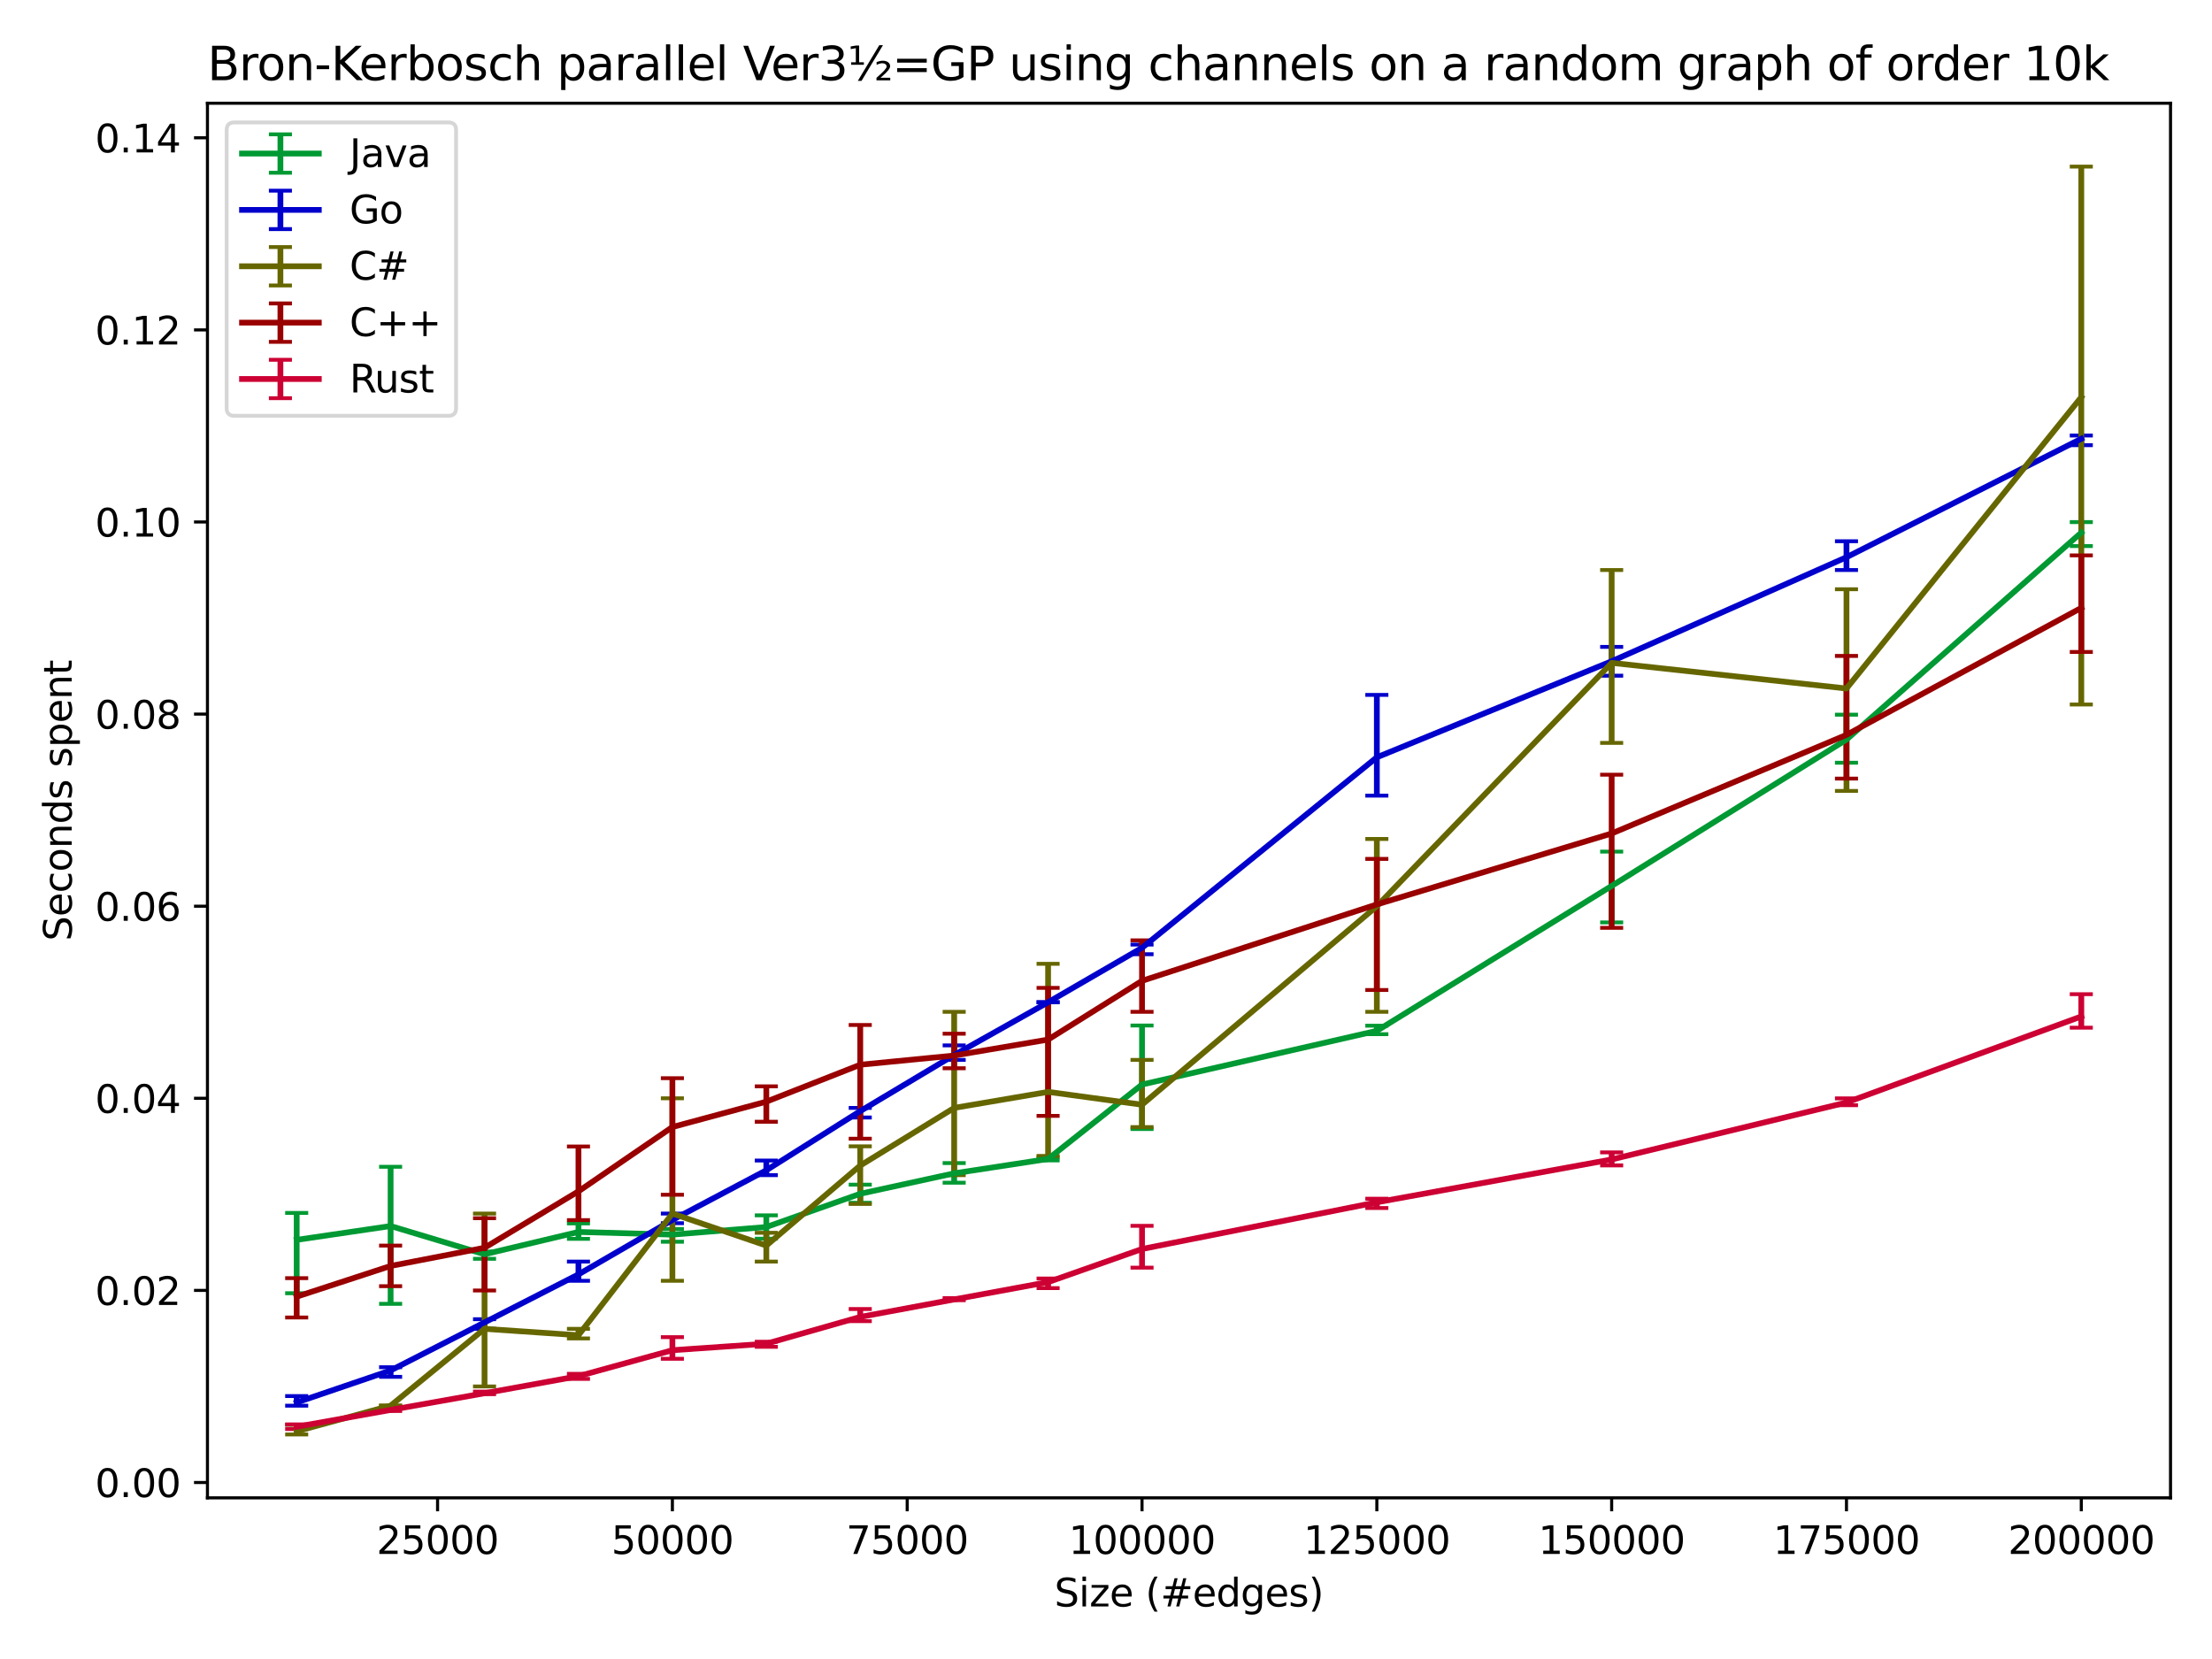 <?xml version="1.0" encoding="utf-8" standalone="no"?>
<!DOCTYPE svg PUBLIC "-//W3C//DTD SVG 1.1//EN"
  "http://www.w3.org/Graphics/SVG/1.1/DTD/svg11.dtd">
<svg xmlns:xlink="http://www.w3.org/1999/xlink" width="576pt" height="432pt" viewBox="0 0 576 432" xmlns="http://www.w3.org/2000/svg" version="1.1">
 <defs>
  <style type="text/css">*{stroke-linejoin: round; stroke-linecap: butt}</style>
 </defs>
 <g id="figure_1">
  <g id="patch_1">
   <path d="M 0 432 
L 576 432 
L 576 0 
L 0 0 
z
" style="fill: #ffffff"/>
  </g>
  <g id="axes_1">
   <g id="patch_2">
    <path d="M 54.02 390.04 
L 565.2 390.04 
L 565.2 26.88 
L 54.02 26.88 
z
" style="fill: #ffffff"/>
   </g>
   <g id="matplotlib.axis_1">
    <g id="xtick_1">
     <g id="line2d_1">
      <defs>
       <path id="mc74f61fcfc" d="M 0 0 
L 0 3.5 
" style="stroke: #000000; stroke-width: 0.8"/>
      </defs>
      <g>
       <use xlink:href="#mc74f61fcfc" x="113.943" y="390.04" style="stroke: #000000; stroke-width: 0.8"/>
      </g>
     </g>
     <g id="text_1">
      <!-- 25000 -->
      <g transform="translate(98.037 404.638) scale(0.1 -0.1)">
       <defs>
        <path id="DejaVuSans-32" d="M 1228 531 
L 3431 531 
L 3431 0 
L 469 0 
L 469 531 
Q 828 903 1448 1529 
Q 2069 2156 2228 2338 
Q 2531 2678 2651 2914 
Q 2772 3150 2772 3378 
Q 2772 3750 2511 3984 
Q 2250 4219 1831 4219 
Q 1534 4219 1204 4116 
Q 875 4013 500 3803 
L 500 4441 
Q 881 4594 1212 4672 
Q 1544 4750 1819 4750 
Q 2544 4750 2975 4387 
Q 3406 4025 3406 3419 
Q 3406 3131 3298 2873 
Q 3191 2616 2906 2266 
Q 2828 2175 2409 1742 
Q 1991 1309 1228 531 
z
" transform="scale(0.016)"/>
        <path id="DejaVuSans-35" d="M 691 4666 
L 3169 4666 
L 3169 4134 
L 1269 4134 
L 1269 2991 
Q 1406 3038 1543 3061 
Q 1681 3084 1819 3084 
Q 2600 3084 3056 2656 
Q 3513 2228 3513 1497 
Q 3513 744 3044 326 
Q 2575 -91 1722 -91 
Q 1428 -91 1123 -41 
Q 819 9 494 109 
L 494 744 
Q 775 591 1075 516 
Q 1375 441 1709 441 
Q 2250 441 2565 725 
Q 2881 1009 2881 1497 
Q 2881 1984 2565 2268 
Q 2250 2553 1709 2553 
Q 1456 2553 1204 2497 
Q 953 2441 691 2322 
L 691 4666 
z
" transform="scale(0.016)"/>
        <path id="DejaVuSans-30" d="M 2034 4250 
Q 1547 4250 1301 3770 
Q 1056 3291 1056 2328 
Q 1056 1369 1301 889 
Q 1547 409 2034 409 
Q 2525 409 2770 889 
Q 3016 1369 3016 2328 
Q 3016 3291 2770 3770 
Q 2525 4250 2034 4250 
z
M 2034 4750 
Q 2819 4750 3233 4129 
Q 3647 3509 3647 2328 
Q 3647 1150 3233 529 
Q 2819 -91 2034 -91 
Q 1250 -91 836 529 
Q 422 1150 422 2328 
Q 422 3509 836 4129 
Q 1250 4750 2034 4750 
z
" transform="scale(0.016)"/>
       </defs>
       <use xlink:href="#DejaVuSans-32"/>
       <use xlink:href="#DejaVuSans-35" x="63.623"/>
       <use xlink:href="#DejaVuSans-30" x="127.246"/>
       <use xlink:href="#DejaVuSans-30" x="190.869"/>
       <use xlink:href="#DejaVuSans-30" x="254.492"/>
      </g>
     </g>
    </g>
    <g id="xtick_2">
     <g id="line2d_2">
      <g>
       <use xlink:href="#mc74f61fcfc" x="175.089" y="390.04" style="stroke: #000000; stroke-width: 0.8"/>
      </g>
     </g>
     <g id="text_2">
      <!-- 50000 -->
      <g transform="translate(159.183 404.638) scale(0.1 -0.1)">
       <use xlink:href="#DejaVuSans-35"/>
       <use xlink:href="#DejaVuSans-30" x="63.623"/>
       <use xlink:href="#DejaVuSans-30" x="127.246"/>
       <use xlink:href="#DejaVuSans-30" x="190.869"/>
       <use xlink:href="#DejaVuSans-30" x="254.492"/>
      </g>
     </g>
    </g>
    <g id="xtick_3">
     <g id="line2d_3">
      <g>
       <use xlink:href="#mc74f61fcfc" x="236.235" y="390.04" style="stroke: #000000; stroke-width: 0.8"/>
      </g>
     </g>
     <g id="text_3">
      <!-- 75000 -->
      <g transform="translate(220.329 404.638) scale(0.1 -0.1)">
       <defs>
        <path id="DejaVuSans-37" d="M 525 4666 
L 3525 4666 
L 3525 4397 
L 1831 0 
L 1172 0 
L 2766 4134 
L 525 4134 
L 525 4666 
z
" transform="scale(0.016)"/>
       </defs>
       <use xlink:href="#DejaVuSans-37"/>
       <use xlink:href="#DejaVuSans-35" x="63.623"/>
       <use xlink:href="#DejaVuSans-30" x="127.246"/>
       <use xlink:href="#DejaVuSans-30" x="190.869"/>
       <use xlink:href="#DejaVuSans-30" x="254.492"/>
      </g>
     </g>
    </g>
    <g id="xtick_4">
     <g id="line2d_4">
      <g>
       <use xlink:href="#mc74f61fcfc" x="297.381" y="390.04" style="stroke: #000000; stroke-width: 0.8"/>
      </g>
     </g>
     <g id="text_4">
      <!-- 100000 -->
      <g transform="translate(278.293 404.638) scale(0.1 -0.1)">
       <defs>
        <path id="DejaVuSans-31" d="M 794 531 
L 1825 531 
L 1825 4091 
L 703 3866 
L 703 4441 
L 1819 4666 
L 2450 4666 
L 2450 531 
L 3481 531 
L 3481 0 
L 794 0 
L 794 531 
z
" transform="scale(0.016)"/>
       </defs>
       <use xlink:href="#DejaVuSans-31"/>
       <use xlink:href="#DejaVuSans-30" x="63.623"/>
       <use xlink:href="#DejaVuSans-30" x="127.246"/>
       <use xlink:href="#DejaVuSans-30" x="190.869"/>
       <use xlink:href="#DejaVuSans-30" x="254.492"/>
       <use xlink:href="#DejaVuSans-30" x="318.115"/>
      </g>
     </g>
    </g>
    <g id="xtick_5">
     <g id="line2d_5">
      <g>
       <use xlink:href="#mc74f61fcfc" x="358.527" y="390.04" style="stroke: #000000; stroke-width: 0.8"/>
      </g>
     </g>
     <g id="text_5">
      <!-- 125000 -->
      <g transform="translate(339.439 404.638) scale(0.1 -0.1)">
       <use xlink:href="#DejaVuSans-31"/>
       <use xlink:href="#DejaVuSans-32" x="63.623"/>
       <use xlink:href="#DejaVuSans-35" x="127.246"/>
       <use xlink:href="#DejaVuSans-30" x="190.869"/>
       <use xlink:href="#DejaVuSans-30" x="254.492"/>
       <use xlink:href="#DejaVuSans-30" x="318.115"/>
      </g>
     </g>
    </g>
    <g id="xtick_6">
     <g id="line2d_6">
      <g>
       <use xlink:href="#mc74f61fcfc" x="419.673" y="390.04" style="stroke: #000000; stroke-width: 0.8"/>
      </g>
     </g>
     <g id="text_6">
      <!-- 150000 -->
      <g transform="translate(400.585 404.638) scale(0.1 -0.1)">
       <use xlink:href="#DejaVuSans-31"/>
       <use xlink:href="#DejaVuSans-35" x="63.623"/>
       <use xlink:href="#DejaVuSans-30" x="127.246"/>
       <use xlink:href="#DejaVuSans-30" x="190.869"/>
       <use xlink:href="#DejaVuSans-30" x="254.492"/>
       <use xlink:href="#DejaVuSans-30" x="318.115"/>
      </g>
     </g>
    </g>
    <g id="xtick_7">
     <g id="line2d_7">
      <g>
       <use xlink:href="#mc74f61fcfc" x="480.819" y="390.04" style="stroke: #000000; stroke-width: 0.8"/>
      </g>
     </g>
     <g id="text_7">
      <!-- 175000 -->
      <g transform="translate(461.731 404.638) scale(0.1 -0.1)">
       <use xlink:href="#DejaVuSans-31"/>
       <use xlink:href="#DejaVuSans-37" x="63.623"/>
       <use xlink:href="#DejaVuSans-35" x="127.246"/>
       <use xlink:href="#DejaVuSans-30" x="190.869"/>
       <use xlink:href="#DejaVuSans-30" x="254.492"/>
       <use xlink:href="#DejaVuSans-30" x="318.115"/>
      </g>
     </g>
    </g>
    <g id="xtick_8">
     <g id="line2d_8">
      <g>
       <use xlink:href="#mc74f61fcfc" x="541.965" y="390.04" style="stroke: #000000; stroke-width: 0.8"/>
      </g>
     </g>
     <g id="text_8">
      <!-- 200000 -->
      <g transform="translate(522.877 404.638) scale(0.1 -0.1)">
       <use xlink:href="#DejaVuSans-32"/>
       <use xlink:href="#DejaVuSans-30" x="63.623"/>
       <use xlink:href="#DejaVuSans-30" x="127.246"/>
       <use xlink:href="#DejaVuSans-30" x="190.869"/>
       <use xlink:href="#DejaVuSans-30" x="254.492"/>
       <use xlink:href="#DejaVuSans-30" x="318.115"/>
      </g>
     </g>
    </g>
    <g id="text_9">
     <!-- Size (#edges) -->
     <g transform="translate(274.559 418.317) scale(0.1 -0.1)">
      <defs>
       <path id="DejaVuSans-53" d="M 3425 4513 
L 3425 3897 
Q 3066 4069 2747 4153 
Q 2428 4238 2131 4238 
Q 1616 4238 1336 4038 
Q 1056 3838 1056 3469 
Q 1056 3159 1242 3001 
Q 1428 2844 1947 2747 
L 2328 2669 
Q 3034 2534 3370 2195 
Q 3706 1856 3706 1288 
Q 3706 609 3251 259 
Q 2797 -91 1919 -91 
Q 1588 -91 1214 -16 
Q 841 59 441 206 
L 441 856 
Q 825 641 1194 531 
Q 1563 422 1919 422 
Q 2459 422 2753 634 
Q 3047 847 3047 1241 
Q 3047 1584 2836 1778 
Q 2625 1972 2144 2069 
L 1759 2144 
Q 1053 2284 737 2584 
Q 422 2884 422 3419 
Q 422 4038 858 4394 
Q 1294 4750 2059 4750 
Q 2388 4750 2728 4690 
Q 3069 4631 3425 4513 
z
" transform="scale(0.016)"/>
       <path id="DejaVuSans-69" d="M 603 3500 
L 1178 3500 
L 1178 0 
L 603 0 
L 603 3500 
z
M 603 4863 
L 1178 4863 
L 1178 4134 
L 603 4134 
L 603 4863 
z
" transform="scale(0.016)"/>
       <path id="DejaVuSans-7a" d="M 353 3500 
L 3084 3500 
L 3084 2975 
L 922 459 
L 3084 459 
L 3084 0 
L 275 0 
L 275 525 
L 2438 3041 
L 353 3041 
L 353 3500 
z
" transform="scale(0.016)"/>
       <path id="DejaVuSans-65" d="M 3597 1894 
L 3597 1613 
L 953 1613 
Q 991 1019 1311 708 
Q 1631 397 2203 397 
Q 2534 397 2845 478 
Q 3156 559 3463 722 
L 3463 178 
Q 3153 47 2828 -22 
Q 2503 -91 2169 -91 
Q 1331 -91 842 396 
Q 353 884 353 1716 
Q 353 2575 817 3079 
Q 1281 3584 2069 3584 
Q 2775 3584 3186 3129 
Q 3597 2675 3597 1894 
z
M 3022 2063 
Q 3016 2534 2758 2815 
Q 2500 3097 2075 3097 
Q 1594 3097 1305 2825 
Q 1016 2553 972 2059 
L 3022 2063 
z
" transform="scale(0.016)"/>
       <path id="DejaVuSans-20" transform="scale(0.016)"/>
       <path id="DejaVuSans-28" d="M 1984 4856 
Q 1566 4138 1362 3434 
Q 1159 2731 1159 2009 
Q 1159 1288 1364 580 
Q 1569 -128 1984 -844 
L 1484 -844 
Q 1016 -109 783 600 
Q 550 1309 550 2009 
Q 550 2706 781 3412 
Q 1013 4119 1484 4856 
L 1984 4856 
z
" transform="scale(0.016)"/>
       <path id="DejaVuSans-23" d="M 3272 2816 
L 2363 2816 
L 2100 1772 
L 3016 1772 
L 3272 2816 
z
M 2803 4594 
L 2478 3297 
L 3391 3297 
L 3719 4594 
L 4219 4594 
L 3897 3297 
L 4872 3297 
L 4872 2816 
L 3775 2816 
L 3519 1772 
L 4513 1772 
L 4513 1294 
L 3397 1294 
L 3072 0 
L 2572 0 
L 2894 1294 
L 1978 1294 
L 1656 0 
L 1153 0 
L 1478 1294 
L 494 1294 
L 494 1772 
L 1594 1772 
L 1856 2816 
L 850 2816 
L 850 3297 
L 1978 3297 
L 2297 4594 
L 2803 4594 
z
" transform="scale(0.016)"/>
       <path id="DejaVuSans-64" d="M 2906 2969 
L 2906 4863 
L 3481 4863 
L 3481 0 
L 2906 0 
L 2906 525 
Q 2725 213 2448 61 
Q 2172 -91 1784 -91 
Q 1150 -91 751 415 
Q 353 922 353 1747 
Q 353 2572 751 3078 
Q 1150 3584 1784 3584 
Q 2172 3584 2448 3432 
Q 2725 3281 2906 2969 
z
M 947 1747 
Q 947 1113 1208 752 
Q 1469 391 1925 391 
Q 2381 391 2643 752 
Q 2906 1113 2906 1747 
Q 2906 2381 2643 2742 
Q 2381 3103 1925 3103 
Q 1469 3103 1208 2742 
Q 947 2381 947 1747 
z
" transform="scale(0.016)"/>
       <path id="DejaVuSans-67" d="M 2906 1791 
Q 2906 2416 2648 2759 
Q 2391 3103 1925 3103 
Q 1463 3103 1205 2759 
Q 947 2416 947 1791 
Q 947 1169 1205 825 
Q 1463 481 1925 481 
Q 2391 481 2648 825 
Q 2906 1169 2906 1791 
z
M 3481 434 
Q 3481 -459 3084 -895 
Q 2688 -1331 1869 -1331 
Q 1566 -1331 1297 -1286 
Q 1028 -1241 775 -1147 
L 775 -588 
Q 1028 -725 1275 -790 
Q 1522 -856 1778 -856 
Q 2344 -856 2625 -561 
Q 2906 -266 2906 331 
L 2906 616 
Q 2728 306 2450 153 
Q 2172 0 1784 0 
Q 1141 0 747 490 
Q 353 981 353 1791 
Q 353 2603 747 3093 
Q 1141 3584 1784 3584 
Q 2172 3584 2450 3431 
Q 2728 3278 2906 2969 
L 2906 3500 
L 3481 3500 
L 3481 434 
z
" transform="scale(0.016)"/>
       <path id="DejaVuSans-73" d="M 2834 3397 
L 2834 2853 
Q 2591 2978 2328 3040 
Q 2066 3103 1784 3103 
Q 1356 3103 1142 2972 
Q 928 2841 928 2578 
Q 928 2378 1081 2264 
Q 1234 2150 1697 2047 
L 1894 2003 
Q 2506 1872 2764 1633 
Q 3022 1394 3022 966 
Q 3022 478 2636 193 
Q 2250 -91 1575 -91 
Q 1294 -91 989 -36 
Q 684 19 347 128 
L 347 722 
Q 666 556 975 473 
Q 1284 391 1588 391 
Q 1994 391 2212 530 
Q 2431 669 2431 922 
Q 2431 1156 2273 1281 
Q 2116 1406 1581 1522 
L 1381 1569 
Q 847 1681 609 1914 
Q 372 2147 372 2553 
Q 372 3047 722 3315 
Q 1072 3584 1716 3584 
Q 2034 3584 2315 3537 
Q 2597 3491 2834 3397 
z
" transform="scale(0.016)"/>
       <path id="DejaVuSans-29" d="M 513 4856 
L 1013 4856 
Q 1481 4119 1714 3412 
Q 1947 2706 1947 2009 
Q 1947 1309 1714 600 
Q 1481 -109 1013 -844 
L 513 -844 
Q 928 -128 1133 580 
Q 1338 1288 1338 2009 
Q 1338 2731 1133 3434 
Q 928 4138 513 4856 
z
" transform="scale(0.016)"/>
      </defs>
      <use xlink:href="#DejaVuSans-53"/>
      <use xlink:href="#DejaVuSans-69" x="63.477"/>
      <use xlink:href="#DejaVuSans-7a" x="91.26"/>
      <use xlink:href="#DejaVuSans-65" x="143.75"/>
      <use xlink:href="#DejaVuSans-20" x="205.273"/>
      <use xlink:href="#DejaVuSans-28" x="237.061"/>
      <use xlink:href="#DejaVuSans-23" x="276.074"/>
      <use xlink:href="#DejaVuSans-65" x="359.863"/>
      <use xlink:href="#DejaVuSans-64" x="421.387"/>
      <use xlink:href="#DejaVuSans-67" x="484.863"/>
      <use xlink:href="#DejaVuSans-65" x="548.34"/>
      <use xlink:href="#DejaVuSans-73" x="609.863"/>
      <use xlink:href="#DejaVuSans-29" x="661.963"/>
     </g>
    </g>
   </g>
   <g id="matplotlib.axis_2">
    <g id="ytick_1">
     <g id="line2d_9">
      <defs>
       <path id="m7eb1c47a8f" d="M 0 0 
L -3.5 0 
" style="stroke: #000000; stroke-width: 0.8"/>
      </defs>
      <g>
       <use xlink:href="#m7eb1c47a8f" x="54.02" y="386.038" style="stroke: #000000; stroke-width: 0.8"/>
      </g>
     </g>
     <g id="text_10">
      <!-- 0.00 -->
      <g transform="translate(24.754 389.837) scale(0.1 -0.1)">
       <defs>
        <path id="DejaVuSans-2e" d="M 684 794 
L 1344 794 
L 1344 0 
L 684 0 
L 684 794 
z
" transform="scale(0.016)"/>
       </defs>
       <use xlink:href="#DejaVuSans-30"/>
       <use xlink:href="#DejaVuSans-2e" x="63.623"/>
       <use xlink:href="#DejaVuSans-30" x="95.41"/>
       <use xlink:href="#DejaVuSans-30" x="159.033"/>
      </g>
     </g>
    </g>
    <g id="ytick_2">
     <g id="line2d_10">
      <g>
       <use xlink:href="#m7eb1c47a8f" x="54.02" y="336.016" style="stroke: #000000; stroke-width: 0.8"/>
      </g>
     </g>
     <g id="text_11">
      <!-- 0.02 -->
      <g transform="translate(24.754 339.815) scale(0.1 -0.1)">
       <use xlink:href="#DejaVuSans-30"/>
       <use xlink:href="#DejaVuSans-2e" x="63.623"/>
       <use xlink:href="#DejaVuSans-30" x="95.41"/>
       <use xlink:href="#DejaVuSans-32" x="159.033"/>
      </g>
     </g>
    </g>
    <g id="ytick_3">
     <g id="line2d_11">
      <g>
       <use xlink:href="#m7eb1c47a8f" x="54.02" y="285.994" style="stroke: #000000; stroke-width: 0.8"/>
      </g>
     </g>
     <g id="text_12">
      <!-- 0.04 -->
      <g transform="translate(24.754 289.793) scale(0.1 -0.1)">
       <defs>
        <path id="DejaVuSans-34" d="M 2419 4116 
L 825 1625 
L 2419 1625 
L 2419 4116 
z
M 2253 4666 
L 3047 4666 
L 3047 1625 
L 3713 1625 
L 3713 1100 
L 3047 1100 
L 3047 0 
L 2419 0 
L 2419 1100 
L 313 1100 
L 313 1709 
L 2253 4666 
z
" transform="scale(0.016)"/>
       </defs>
       <use xlink:href="#DejaVuSans-30"/>
       <use xlink:href="#DejaVuSans-2e" x="63.623"/>
       <use xlink:href="#DejaVuSans-30" x="95.41"/>
       <use xlink:href="#DejaVuSans-34" x="159.033"/>
      </g>
     </g>
    </g>
    <g id="ytick_4">
     <g id="line2d_12">
      <g>
       <use xlink:href="#m7eb1c47a8f" x="54.02" y="235.972" style="stroke: #000000; stroke-width: 0.8"/>
      </g>
     </g>
     <g id="text_13">
      <!-- 0.06 -->
      <g transform="translate(24.754 239.771) scale(0.1 -0.1)">
       <defs>
        <path id="DejaVuSans-36" d="M 2113 2584 
Q 1688 2584 1439 2293 
Q 1191 2003 1191 1497 
Q 1191 994 1439 701 
Q 1688 409 2113 409 
Q 2538 409 2786 701 
Q 3034 994 3034 1497 
Q 3034 2003 2786 2293 
Q 2538 2584 2113 2584 
z
M 3366 4563 
L 3366 3988 
Q 3128 4100 2886 4159 
Q 2644 4219 2406 4219 
Q 1781 4219 1451 3797 
Q 1122 3375 1075 2522 
Q 1259 2794 1537 2939 
Q 1816 3084 2150 3084 
Q 2853 3084 3261 2657 
Q 3669 2231 3669 1497 
Q 3669 778 3244 343 
Q 2819 -91 2113 -91 
Q 1303 -91 875 529 
Q 447 1150 447 2328 
Q 447 3434 972 4092 
Q 1497 4750 2381 4750 
Q 2619 4750 2861 4703 
Q 3103 4656 3366 4563 
z
" transform="scale(0.016)"/>
       </defs>
       <use xlink:href="#DejaVuSans-30"/>
       <use xlink:href="#DejaVuSans-2e" x="63.623"/>
       <use xlink:href="#DejaVuSans-30" x="95.41"/>
       <use xlink:href="#DejaVuSans-36" x="159.033"/>
      </g>
     </g>
    </g>
    <g id="ytick_5">
     <g id="line2d_13">
      <g>
       <use xlink:href="#m7eb1c47a8f" x="54.02" y="185.95" style="stroke: #000000; stroke-width: 0.8"/>
      </g>
     </g>
     <g id="text_14">
      <!-- 0.08 -->
      <g transform="translate(24.754 189.749) scale(0.1 -0.1)">
       <defs>
        <path id="DejaVuSans-38" d="M 2034 2216 
Q 1584 2216 1326 1975 
Q 1069 1734 1069 1313 
Q 1069 891 1326 650 
Q 1584 409 2034 409 
Q 2484 409 2743 651 
Q 3003 894 3003 1313 
Q 3003 1734 2745 1975 
Q 2488 2216 2034 2216 
z
M 1403 2484 
Q 997 2584 770 2862 
Q 544 3141 544 3541 
Q 544 4100 942 4425 
Q 1341 4750 2034 4750 
Q 2731 4750 3128 4425 
Q 3525 4100 3525 3541 
Q 3525 3141 3298 2862 
Q 3072 2584 2669 2484 
Q 3125 2378 3379 2068 
Q 3634 1759 3634 1313 
Q 3634 634 3220 271 
Q 2806 -91 2034 -91 
Q 1263 -91 848 271 
Q 434 634 434 1313 
Q 434 1759 690 2068 
Q 947 2378 1403 2484 
z
M 1172 3481 
Q 1172 3119 1398 2916 
Q 1625 2713 2034 2713 
Q 2441 2713 2670 2916 
Q 2900 3119 2900 3481 
Q 2900 3844 2670 4047 
Q 2441 4250 2034 4250 
Q 1625 4250 1398 4047 
Q 1172 3844 1172 3481 
z
" transform="scale(0.016)"/>
       </defs>
       <use xlink:href="#DejaVuSans-30"/>
       <use xlink:href="#DejaVuSans-2e" x="63.623"/>
       <use xlink:href="#DejaVuSans-30" x="95.41"/>
       <use xlink:href="#DejaVuSans-38" x="159.033"/>
      </g>
     </g>
    </g>
    <g id="ytick_6">
     <g id="line2d_14">
      <g>
       <use xlink:href="#m7eb1c47a8f" x="54.02" y="135.928" style="stroke: #000000; stroke-width: 0.8"/>
      </g>
     </g>
     <g id="text_15">
      <!-- 0.10 -->
      <g transform="translate(24.754 139.727) scale(0.1 -0.1)">
       <use xlink:href="#DejaVuSans-30"/>
       <use xlink:href="#DejaVuSans-2e" x="63.623"/>
       <use xlink:href="#DejaVuSans-31" x="95.41"/>
       <use xlink:href="#DejaVuSans-30" x="159.033"/>
      </g>
     </g>
    </g>
    <g id="ytick_7">
     <g id="line2d_15">
      <g>
       <use xlink:href="#m7eb1c47a8f" x="54.02" y="85.906" style="stroke: #000000; stroke-width: 0.8"/>
      </g>
     </g>
     <g id="text_16">
      <!-- 0.12 -->
      <g transform="translate(24.754 89.705) scale(0.1 -0.1)">
       <use xlink:href="#DejaVuSans-30"/>
       <use xlink:href="#DejaVuSans-2e" x="63.623"/>
       <use xlink:href="#DejaVuSans-31" x="95.41"/>
       <use xlink:href="#DejaVuSans-32" x="159.033"/>
      </g>
     </g>
    </g>
    <g id="ytick_8">
     <g id="line2d_16">
      <g>
       <use xlink:href="#m7eb1c47a8f" x="54.02" y="35.884" style="stroke: #000000; stroke-width: 0.8"/>
      </g>
     </g>
     <g id="text_17">
      <!-- 0.14 -->
      <g transform="translate(24.754 39.683) scale(0.1 -0.1)">
       <use xlink:href="#DejaVuSans-30"/>
       <use xlink:href="#DejaVuSans-2e" x="63.623"/>
       <use xlink:href="#DejaVuSans-31" x="95.41"/>
       <use xlink:href="#DejaVuSans-34" x="159.033"/>
      </g>
     </g>
    </g>
    <g id="text_18">
     <!-- Seconds spent -->
     <g transform="translate(18.675 245.04) rotate(-90) scale(0.1 -0.1)">
      <defs>
       <path id="DejaVuSans-63" d="M 3122 3366 
L 3122 2828 
Q 2878 2963 2633 3030 
Q 2388 3097 2138 3097 
Q 1578 3097 1268 2742 
Q 959 2388 959 1747 
Q 959 1106 1268 751 
Q 1578 397 2138 397 
Q 2388 397 2633 464 
Q 2878 531 3122 666 
L 3122 134 
Q 2881 22 2623 -34 
Q 2366 -91 2075 -91 
Q 1284 -91 818 406 
Q 353 903 353 1747 
Q 353 2603 823 3093 
Q 1294 3584 2113 3584 
Q 2378 3584 2631 3529 
Q 2884 3475 3122 3366 
z
" transform="scale(0.016)"/>
       <path id="DejaVuSans-6f" d="M 1959 3097 
Q 1497 3097 1228 2736 
Q 959 2375 959 1747 
Q 959 1119 1226 758 
Q 1494 397 1959 397 
Q 2419 397 2687 759 
Q 2956 1122 2956 1747 
Q 2956 2369 2687 2733 
Q 2419 3097 1959 3097 
z
M 1959 3584 
Q 2709 3584 3137 3096 
Q 3566 2609 3566 1747 
Q 3566 888 3137 398 
Q 2709 -91 1959 -91 
Q 1206 -91 779 398 
Q 353 888 353 1747 
Q 353 2609 779 3096 
Q 1206 3584 1959 3584 
z
" transform="scale(0.016)"/>
       <path id="DejaVuSans-6e" d="M 3513 2113 
L 3513 0 
L 2938 0 
L 2938 2094 
Q 2938 2591 2744 2837 
Q 2550 3084 2163 3084 
Q 1697 3084 1428 2787 
Q 1159 2491 1159 1978 
L 1159 0 
L 581 0 
L 581 3500 
L 1159 3500 
L 1159 2956 
Q 1366 3272 1645 3428 
Q 1925 3584 2291 3584 
Q 2894 3584 3203 3211 
Q 3513 2838 3513 2113 
z
" transform="scale(0.016)"/>
       <path id="DejaVuSans-70" d="M 1159 525 
L 1159 -1331 
L 581 -1331 
L 581 3500 
L 1159 3500 
L 1159 2969 
Q 1341 3281 1617 3432 
Q 1894 3584 2278 3584 
Q 2916 3584 3314 3078 
Q 3713 2572 3713 1747 
Q 3713 922 3314 415 
Q 2916 -91 2278 -91 
Q 1894 -91 1617 61 
Q 1341 213 1159 525 
z
M 3116 1747 
Q 3116 2381 2855 2742 
Q 2594 3103 2138 3103 
Q 1681 3103 1420 2742 
Q 1159 2381 1159 1747 
Q 1159 1113 1420 752 
Q 1681 391 2138 391 
Q 2594 391 2855 752 
Q 3116 1113 3116 1747 
z
" transform="scale(0.016)"/>
       <path id="DejaVuSans-74" d="M 1172 4494 
L 1172 3500 
L 2356 3500 
L 2356 3053 
L 1172 3053 
L 1172 1153 
Q 1172 725 1289 603 
Q 1406 481 1766 481 
L 2356 481 
L 2356 0 
L 1766 0 
Q 1100 0 847 248 
Q 594 497 594 1153 
L 594 3053 
L 172 3053 
L 172 3500 
L 594 3500 
L 594 4494 
L 1172 4494 
z
" transform="scale(0.016)"/>
      </defs>
      <use xlink:href="#DejaVuSans-53"/>
      <use xlink:href="#DejaVuSans-65" x="63.477"/>
      <use xlink:href="#DejaVuSans-63" x="125"/>
      <use xlink:href="#DejaVuSans-6f" x="179.98"/>
      <use xlink:href="#DejaVuSans-6e" x="241.162"/>
      <use xlink:href="#DejaVuSans-64" x="304.541"/>
      <use xlink:href="#DejaVuSans-73" x="368.018"/>
      <use xlink:href="#DejaVuSans-20" x="420.117"/>
      <use xlink:href="#DejaVuSans-73" x="451.904"/>
      <use xlink:href="#DejaVuSans-70" x="504.004"/>
      <use xlink:href="#DejaVuSans-65" x="567.48"/>
      <use xlink:href="#DejaVuSans-6e" x="629.004"/>
      <use xlink:href="#DejaVuSans-74" x="692.383"/>
     </g>
    </g>
   </g>
   <g id="LineCollection_1">
    <path d="M 77.255 336.752 
L 77.255 315.84 
" clip-path="url(#pa6ebc073c4)" style="fill: none; stroke: #009933; stroke-width: 1.5"/>
    <path d="M 101.714 339.518 
L 101.714 303.822 
" clip-path="url(#pa6ebc073c4)" style="fill: none; stroke: #009933; stroke-width: 1.5"/>
    <path d="M 126.172 327.785 
L 126.172 325.907 
" clip-path="url(#pa6ebc073c4)" style="fill: none; stroke: #009933; stroke-width: 1.5"/>
    <path d="M 150.631 322.603 
L 150.631 318.569 
" clip-path="url(#pa6ebc073c4)" style="fill: none; stroke: #009933; stroke-width: 1.5"/>
    <path d="M 175.089 323.343 
L 175.089 320.037 
" clip-path="url(#pa6ebc073c4)" style="fill: none; stroke: #009933; stroke-width: 1.5"/>
    <path d="M 199.547 322.553 
L 199.547 316.465 
" clip-path="url(#pa6ebc073c4)" style="fill: none; stroke: #009933; stroke-width: 1.5"/>
    <path d="M 224.006 313.194 
L 224.006 308.484 
" clip-path="url(#pa6ebc073c4)" style="fill: none; stroke: #009933; stroke-width: 1.5"/>
    <path d="M 248.464 307.981 
L 248.464 302.867 
" clip-path="url(#pa6ebc073c4)" style="fill: none; stroke: #009933; stroke-width: 1.5"/>
    <path d="M 272.922 302.171 
L 272.922 301.371 
" clip-path="url(#pa6ebc073c4)" style="fill: none; stroke: #009933; stroke-width: 1.5"/>
    <path d="M 297.381 293.99 
L 297.381 267.043 
" clip-path="url(#pa6ebc073c4)" style="fill: none; stroke: #009933; stroke-width: 1.5"/>
    <path d="M 358.527 269.294 
L 358.527 267.088 
" clip-path="url(#pa6ebc073c4)" style="fill: none; stroke: #009933; stroke-width: 1.5"/>
    <path d="M 419.673 240.191 
L 419.673 221.766 
" clip-path="url(#pa6ebc073c4)" style="fill: none; stroke: #009933; stroke-width: 1.5"/>
    <path d="M 480.819 198.618 
L 480.819 186.103 
" clip-path="url(#pa6ebc073c4)" style="fill: none; stroke: #009933; stroke-width: 1.5"/>
    <path d="M 541.965 142.193 
L 541.965 135.951 
" clip-path="url(#pa6ebc073c4)" style="fill: none; stroke: #009933; stroke-width: 1.5"/>
   </g>
   <g id="line2d_17">
    <defs>
     <path id="m567d63a80a" d="M 3 0 
L -3 -0 
" style="stroke: #009933"/>
    </defs>
    <g clip-path="url(#pa6ebc073c4)">
     <use xlink:href="#m567d63a80a" x="77.255" y="336.752" style="fill: #009933; stroke: #009933"/>
     <use xlink:href="#m567d63a80a" x="101.714" y="339.518" style="fill: #009933; stroke: #009933"/>
     <use xlink:href="#m567d63a80a" x="126.172" y="327.785" style="fill: #009933; stroke: #009933"/>
     <use xlink:href="#m567d63a80a" x="150.631" y="322.603" style="fill: #009933; stroke: #009933"/>
     <use xlink:href="#m567d63a80a" x="175.089" y="323.343" style="fill: #009933; stroke: #009933"/>
     <use xlink:href="#m567d63a80a" x="199.547" y="322.553" style="fill: #009933; stroke: #009933"/>
     <use xlink:href="#m567d63a80a" x="224.006" y="313.194" style="fill: #009933; stroke: #009933"/>
     <use xlink:href="#m567d63a80a" x="248.464" y="307.981" style="fill: #009933; stroke: #009933"/>
     <use xlink:href="#m567d63a80a" x="272.922" y="302.171" style="fill: #009933; stroke: #009933"/>
     <use xlink:href="#m567d63a80a" x="297.381" y="293.99" style="fill: #009933; stroke: #009933"/>
     <use xlink:href="#m567d63a80a" x="358.527" y="269.294" style="fill: #009933; stroke: #009933"/>
     <use xlink:href="#m567d63a80a" x="419.673" y="240.191" style="fill: #009933; stroke: #009933"/>
     <use xlink:href="#m567d63a80a" x="480.819" y="198.618" style="fill: #009933; stroke: #009933"/>
     <use xlink:href="#m567d63a80a" x="541.965" y="142.193" style="fill: #009933; stroke: #009933"/>
    </g>
   </g>
   <g id="line2d_18">
    <g clip-path="url(#pa6ebc073c4)">
     <use xlink:href="#m567d63a80a" x="77.255" y="315.84" style="fill: #009933; stroke: #009933"/>
     <use xlink:href="#m567d63a80a" x="101.714" y="303.822" style="fill: #009933; stroke: #009933"/>
     <use xlink:href="#m567d63a80a" x="126.172" y="325.907" style="fill: #009933; stroke: #009933"/>
     <use xlink:href="#m567d63a80a" x="150.631" y="318.569" style="fill: #009933; stroke: #009933"/>
     <use xlink:href="#m567d63a80a" x="175.089" y="320.037" style="fill: #009933; stroke: #009933"/>
     <use xlink:href="#m567d63a80a" x="199.547" y="316.465" style="fill: #009933; stroke: #009933"/>
     <use xlink:href="#m567d63a80a" x="224.006" y="308.484" style="fill: #009933; stroke: #009933"/>
     <use xlink:href="#m567d63a80a" x="248.464" y="302.867" style="fill: #009933; stroke: #009933"/>
     <use xlink:href="#m567d63a80a" x="272.922" y="301.371" style="fill: #009933; stroke: #009933"/>
     <use xlink:href="#m567d63a80a" x="297.381" y="267.043" style="fill: #009933; stroke: #009933"/>
     <use xlink:href="#m567d63a80a" x="358.527" y="267.088" style="fill: #009933; stroke: #009933"/>
     <use xlink:href="#m567d63a80a" x="419.673" y="221.766" style="fill: #009933; stroke: #009933"/>
     <use xlink:href="#m567d63a80a" x="480.819" y="186.103" style="fill: #009933; stroke: #009933"/>
     <use xlink:href="#m567d63a80a" x="541.965" y="135.951" style="fill: #009933; stroke: #009933"/>
    </g>
   </g>
   <g id="LineCollection_2">
    <path d="M 77.255 366.032 
L 77.255 363.528 
" clip-path="url(#pa6ebc073c4)" style="fill: none; stroke: #0000cc; stroke-width: 1.5"/>
    <path d="M 101.714 358.531 
L 101.714 356.023 
" clip-path="url(#pa6ebc073c4)" style="fill: none; stroke: #0000cc; stroke-width: 1.5"/>
    <path d="M 126.172 346.026 
L 126.172 343.522 
" clip-path="url(#pa6ebc073c4)" style="fill: none; stroke: #0000cc; stroke-width: 1.5"/>
    <path d="M 150.631 333.515 
L 150.631 328.51 
" clip-path="url(#pa6ebc073c4)" style="fill: none; stroke: #0000cc; stroke-width: 1.5"/>
    <path d="M 175.089 318.511 
L 175.089 316.007 
" clip-path="url(#pa6ebc073c4)" style="fill: none; stroke: #0000cc; stroke-width: 1.5"/>
    <path d="M 199.547 306.003 
L 199.547 302.196 
" clip-path="url(#pa6ebc073c4)" style="fill: none; stroke: #0000cc; stroke-width: 1.5"/>
    <path d="M 224.006 290.994 
L 224.006 288.493 
" clip-path="url(#pa6ebc073c4)" style="fill: none; stroke: #0000cc; stroke-width: 1.5"/>
    <path d="M 248.464 275.992 
L 248.464 272.216 
" clip-path="url(#pa6ebc073c4)" style="fill: none; stroke: #0000cc; stroke-width: 1.5"/>
    <path d="M 272.922 260.983 
L 272.922 260.983 
" clip-path="url(#pa6ebc073c4)" style="fill: none; stroke: #0000cc; stroke-width: 1.5"/>
    <path d="M 297.381 248.478 
L 297.381 245.974 
" clip-path="url(#pa6ebc073c4)" style="fill: none; stroke: #0000cc; stroke-width: 1.5"/>
    <path d="M 358.527 207.187 
L 358.527 180.945 
" clip-path="url(#pa6ebc073c4)" style="fill: none; stroke: #0000cc; stroke-width: 1.5"/>
    <path d="M 419.673 175.948 
L 419.673 168.44 
" clip-path="url(#pa6ebc073c4)" style="fill: none; stroke: #0000cc; stroke-width: 1.5"/>
    <path d="M 480.819 148.434 
L 480.819 140.933 
" clip-path="url(#pa6ebc073c4)" style="fill: none; stroke: #0000cc; stroke-width: 1.5"/>
    <path d="M 541.965 115.922 
L 541.965 113.416 
" clip-path="url(#pa6ebc073c4)" style="fill: none; stroke: #0000cc; stroke-width: 1.5"/>
   </g>
   <g id="line2d_19">
    <defs>
     <path id="m71e13e22db" d="M 3 0 
L -3 -0 
" style="stroke: #0000cc"/>
    </defs>
    <g clip-path="url(#pa6ebc073c4)">
     <use xlink:href="#m71e13e22db" x="77.255" y="366.032" style="fill: #0000cc; stroke: #0000cc"/>
     <use xlink:href="#m71e13e22db" x="101.714" y="358.531" style="fill: #0000cc; stroke: #0000cc"/>
     <use xlink:href="#m71e13e22db" x="126.172" y="346.026" style="fill: #0000cc; stroke: #0000cc"/>
     <use xlink:href="#m71e13e22db" x="150.631" y="333.515" style="fill: #0000cc; stroke: #0000cc"/>
     <use xlink:href="#m71e13e22db" x="175.089" y="318.511" style="fill: #0000cc; stroke: #0000cc"/>
     <use xlink:href="#m71e13e22db" x="199.547" y="306.003" style="fill: #0000cc; stroke: #0000cc"/>
     <use xlink:href="#m71e13e22db" x="224.006" y="290.994" style="fill: #0000cc; stroke: #0000cc"/>
     <use xlink:href="#m71e13e22db" x="248.464" y="275.992" style="fill: #0000cc; stroke: #0000cc"/>
     <use xlink:href="#m71e13e22db" x="272.922" y="260.983" style="fill: #0000cc; stroke: #0000cc"/>
     <use xlink:href="#m71e13e22db" x="297.381" y="248.478" style="fill: #0000cc; stroke: #0000cc"/>
     <use xlink:href="#m71e13e22db" x="358.527" y="207.187" style="fill: #0000cc; stroke: #0000cc"/>
     <use xlink:href="#m71e13e22db" x="419.673" y="175.948" style="fill: #0000cc; stroke: #0000cc"/>
     <use xlink:href="#m71e13e22db" x="480.819" y="148.434" style="fill: #0000cc; stroke: #0000cc"/>
     <use xlink:href="#m71e13e22db" x="541.965" y="115.922" style="fill: #0000cc; stroke: #0000cc"/>
    </g>
   </g>
   <g id="line2d_20">
    <g clip-path="url(#pa6ebc073c4)">
     <use xlink:href="#m71e13e22db" x="77.255" y="363.528" style="fill: #0000cc; stroke: #0000cc"/>
     <use xlink:href="#m71e13e22db" x="101.714" y="356.023" style="fill: #0000cc; stroke: #0000cc"/>
     <use xlink:href="#m71e13e22db" x="126.172" y="343.522" style="fill: #0000cc; stroke: #0000cc"/>
     <use xlink:href="#m71e13e22db" x="150.631" y="328.51" style="fill: #0000cc; stroke: #0000cc"/>
     <use xlink:href="#m71e13e22db" x="175.089" y="316.007" style="fill: #0000cc; stroke: #0000cc"/>
     <use xlink:href="#m71e13e22db" x="199.547" y="302.196" style="fill: #0000cc; stroke: #0000cc"/>
     <use xlink:href="#m71e13e22db" x="224.006" y="288.493" style="fill: #0000cc; stroke: #0000cc"/>
     <use xlink:href="#m71e13e22db" x="248.464" y="272.216" style="fill: #0000cc; stroke: #0000cc"/>
     <use xlink:href="#m71e13e22db" x="272.922" y="260.983" style="fill: #0000cc; stroke: #0000cc"/>
     <use xlink:href="#m71e13e22db" x="297.381" y="245.974" style="fill: #0000cc; stroke: #0000cc"/>
     <use xlink:href="#m71e13e22db" x="358.527" y="180.945" style="fill: #0000cc; stroke: #0000cc"/>
     <use xlink:href="#m71e13e22db" x="419.673" y="168.44" style="fill: #0000cc; stroke: #0000cc"/>
     <use xlink:href="#m71e13e22db" x="480.819" y="140.933" style="fill: #0000cc; stroke: #0000cc"/>
     <use xlink:href="#m71e13e22db" x="541.965" y="113.416" style="fill: #0000cc; stroke: #0000cc"/>
    </g>
   </g>
   <g id="LineCollection_3">
    <path d="M 77.255 373.533 
L 77.255 371.032 
" clip-path="url(#pa6ebc073c4)" style="fill: none; stroke: #666600; stroke-width: 1.5"/>
    <path d="M 101.714 366.029 
L 101.714 366.029 
" clip-path="url(#pa6ebc073c4)" style="fill: none; stroke: #666600; stroke-width: 1.5"/>
    <path d="M 126.172 361.027 
L 126.172 316.007 
" clip-path="url(#pa6ebc073c4)" style="fill: none; stroke: #666600; stroke-width: 1.5"/>
    <path d="M 150.631 348.522 
L 150.631 346.021 
" clip-path="url(#pa6ebc073c4)" style="fill: none; stroke: #666600; stroke-width: 1.5"/>
    <path d="M 175.089 333.515 
L 175.089 285.994 
" clip-path="url(#pa6ebc073c4)" style="fill: none; stroke: #666600; stroke-width: 1.5"/>
    <path d="M 199.547 328.513 
L 199.547 321.01 
" clip-path="url(#pa6ebc073c4)" style="fill: none; stroke: #666600; stroke-width: 1.5"/>
    <path d="M 224.006 313.506 
L 224.006 298.5 
" clip-path="url(#pa6ebc073c4)" style="fill: none; stroke: #666600; stroke-width: 1.5"/>
    <path d="M 248.464 306.003 
L 248.464 263.484 
" clip-path="url(#pa6ebc073c4)" style="fill: none; stroke: #666600; stroke-width: 1.5"/>
    <path d="M 272.922 301.001 
L 272.922 250.979 
" clip-path="url(#pa6ebc073c4)" style="fill: none; stroke: #666600; stroke-width: 1.5"/>
    <path d="M 297.381 293.497 
L 297.381 275.99 
" clip-path="url(#pa6ebc073c4)" style="fill: none; stroke: #666600; stroke-width: 1.5"/>
    <path d="M 358.527 263.484 
L 358.527 218.464 
" clip-path="url(#pa6ebc073c4)" style="fill: none; stroke: #666600; stroke-width: 1.5"/>
    <path d="M 419.673 193.453 
L 419.673 148.434 
" clip-path="url(#pa6ebc073c4)" style="fill: none; stroke: #666600; stroke-width: 1.5"/>
    <path d="M 480.819 205.959 
L 480.819 153.436 
" clip-path="url(#pa6ebc073c4)" style="fill: none; stroke: #666600; stroke-width: 1.5"/>
    <path d="M 541.965 183.449 
L 541.965 43.387 
" clip-path="url(#pa6ebc073c4)" style="fill: none; stroke: #666600; stroke-width: 1.5"/>
   </g>
   <g id="line2d_21">
    <defs>
     <path id="ma612d83d5a" d="M 3 0 
L -3 -0 
" style="stroke: #666600"/>
    </defs>
    <g clip-path="url(#pa6ebc073c4)">
     <use xlink:href="#ma612d83d5a" x="77.255" y="373.533" style="fill: #666600; stroke: #666600"/>
     <use xlink:href="#ma612d83d5a" x="101.714" y="366.029" style="fill: #666600; stroke: #666600"/>
     <use xlink:href="#ma612d83d5a" x="126.172" y="361.027" style="fill: #666600; stroke: #666600"/>
     <use xlink:href="#ma612d83d5a" x="150.631" y="348.522" style="fill: #666600; stroke: #666600"/>
     <use xlink:href="#ma612d83d5a" x="175.089" y="333.515" style="fill: #666600; stroke: #666600"/>
     <use xlink:href="#ma612d83d5a" x="199.547" y="328.513" style="fill: #666600; stroke: #666600"/>
     <use xlink:href="#ma612d83d5a" x="224.006" y="313.506" style="fill: #666600; stroke: #666600"/>
     <use xlink:href="#ma612d83d5a" x="248.464" y="306.003" style="fill: #666600; stroke: #666600"/>
     <use xlink:href="#ma612d83d5a" x="272.922" y="301.001" style="fill: #666600; stroke: #666600"/>
     <use xlink:href="#ma612d83d5a" x="297.381" y="293.497" style="fill: #666600; stroke: #666600"/>
     <use xlink:href="#ma612d83d5a" x="358.527" y="263.484" style="fill: #666600; stroke: #666600"/>
     <use xlink:href="#ma612d83d5a" x="419.673" y="193.453" style="fill: #666600; stroke: #666600"/>
     <use xlink:href="#ma612d83d5a" x="480.819" y="205.959" style="fill: #666600; stroke: #666600"/>
     <use xlink:href="#ma612d83d5a" x="541.965" y="183.449" style="fill: #666600; stroke: #666600"/>
    </g>
   </g>
   <g id="line2d_22">
    <g clip-path="url(#pa6ebc073c4)">
     <use xlink:href="#ma612d83d5a" x="77.255" y="371.032" style="fill: #666600; stroke: #666600"/>
     <use xlink:href="#ma612d83d5a" x="101.714" y="366.029" style="fill: #666600; stroke: #666600"/>
     <use xlink:href="#ma612d83d5a" x="126.172" y="316.007" style="fill: #666600; stroke: #666600"/>
     <use xlink:href="#ma612d83d5a" x="150.631" y="346.021" style="fill: #666600; stroke: #666600"/>
     <use xlink:href="#ma612d83d5a" x="175.089" y="285.994" style="fill: #666600; stroke: #666600"/>
     <use xlink:href="#ma612d83d5a" x="199.547" y="321.01" style="fill: #666600; stroke: #666600"/>
     <use xlink:href="#ma612d83d5a" x="224.006" y="298.5" style="fill: #666600; stroke: #666600"/>
     <use xlink:href="#ma612d83d5a" x="248.464" y="263.484" style="fill: #666600; stroke: #666600"/>
     <use xlink:href="#ma612d83d5a" x="272.922" y="250.979" style="fill: #666600; stroke: #666600"/>
     <use xlink:href="#ma612d83d5a" x="297.381" y="275.99" style="fill: #666600; stroke: #666600"/>
     <use xlink:href="#ma612d83d5a" x="358.527" y="218.464" style="fill: #666600; stroke: #666600"/>
     <use xlink:href="#ma612d83d5a" x="419.673" y="148.434" style="fill: #666600; stroke: #666600"/>
     <use xlink:href="#ma612d83d5a" x="480.819" y="153.436" style="fill: #666600; stroke: #666600"/>
     <use xlink:href="#ma612d83d5a" x="541.965" y="43.387" style="fill: #666600; stroke: #666600"/>
    </g>
   </g>
   <g id="LineCollection_4">
    <path d="M 77.255 343.067 
L 77.255 332.83 
" clip-path="url(#pa6ebc073c4)" style="fill: none; stroke: #990000; stroke-width: 1.5"/>
    <path d="M 101.714 334.914 
L 101.714 324.349 
" clip-path="url(#pa6ebc073c4)" style="fill: none; stroke: #990000; stroke-width: 1.5"/>
    <path d="M 126.172 336.04 
L 126.172 317.221 
" clip-path="url(#pa6ebc073c4)" style="fill: none; stroke: #990000; stroke-width: 1.5"/>
    <path d="M 150.631 317.719 
L 150.631 298.547 
" clip-path="url(#pa6ebc073c4)" style="fill: none; stroke: #990000; stroke-width: 1.5"/>
    <path d="M 175.089 311.105 
L 175.089 280.751 
" clip-path="url(#pa6ebc073c4)" style="fill: none; stroke: #990000; stroke-width: 1.5"/>
    <path d="M 199.547 292.101 
L 199.547 282.873 
" clip-path="url(#pa6ebc073c4)" style="fill: none; stroke: #990000; stroke-width: 1.5"/>
    <path d="M 224.006 296.514 
L 224.006 266.906 
" clip-path="url(#pa6ebc073c4)" style="fill: none; stroke: #990000; stroke-width: 1.5"/>
    <path d="M 248.464 278.169 
L 248.464 269.177 
" clip-path="url(#pa6ebc073c4)" style="fill: none; stroke: #990000; stroke-width: 1.5"/>
    <path d="M 272.922 290.573 
L 272.922 257.246 
" clip-path="url(#pa6ebc073c4)" style="fill: none; stroke: #990000; stroke-width: 1.5"/>
    <path d="M 297.381 263.48 
L 297.381 244.86 
" clip-path="url(#pa6ebc073c4)" style="fill: none; stroke: #990000; stroke-width: 1.5"/>
    <path d="M 358.527 257.796 
L 358.527 223.658 
" clip-path="url(#pa6ebc073c4)" style="fill: none; stroke: #990000; stroke-width: 1.5"/>
    <path d="M 419.673 241.611 
L 419.673 201.726 
" clip-path="url(#pa6ebc073c4)" style="fill: none; stroke: #990000; stroke-width: 1.5"/>
    <path d="M 480.819 202.746 
L 480.819 170.802 
" clip-path="url(#pa6ebc073c4)" style="fill: none; stroke: #990000; stroke-width: 1.5"/>
    <path d="M 541.965 169.766 
L 541.965 144.627 
" clip-path="url(#pa6ebc073c4)" style="fill: none; stroke: #990000; stroke-width: 1.5"/>
   </g>
   <g id="line2d_23">
    <defs>
     <path id="md9b07cde7a" d="M 3 0 
L -3 -0 
" style="stroke: #990000"/>
    </defs>
    <g clip-path="url(#pa6ebc073c4)">
     <use xlink:href="#md9b07cde7a" x="77.255" y="343.067" style="fill: #990000; stroke: #990000"/>
     <use xlink:href="#md9b07cde7a" x="101.714" y="334.914" style="fill: #990000; stroke: #990000"/>
     <use xlink:href="#md9b07cde7a" x="126.172" y="336.04" style="fill: #990000; stroke: #990000"/>
     <use xlink:href="#md9b07cde7a" x="150.631" y="317.719" style="fill: #990000; stroke: #990000"/>
     <use xlink:href="#md9b07cde7a" x="175.089" y="311.105" style="fill: #990000; stroke: #990000"/>
     <use xlink:href="#md9b07cde7a" x="199.547" y="292.101" style="fill: #990000; stroke: #990000"/>
     <use xlink:href="#md9b07cde7a" x="224.006" y="296.514" style="fill: #990000; stroke: #990000"/>
     <use xlink:href="#md9b07cde7a" x="248.464" y="278.169" style="fill: #990000; stroke: #990000"/>
     <use xlink:href="#md9b07cde7a" x="272.922" y="290.573" style="fill: #990000; stroke: #990000"/>
     <use xlink:href="#md9b07cde7a" x="297.381" y="263.48" style="fill: #990000; stroke: #990000"/>
     <use xlink:href="#md9b07cde7a" x="358.527" y="257.796" style="fill: #990000; stroke: #990000"/>
     <use xlink:href="#md9b07cde7a" x="419.673" y="241.611" style="fill: #990000; stroke: #990000"/>
     <use xlink:href="#md9b07cde7a" x="480.819" y="202.746" style="fill: #990000; stroke: #990000"/>
     <use xlink:href="#md9b07cde7a" x="541.965" y="169.766" style="fill: #990000; stroke: #990000"/>
    </g>
   </g>
   <g id="line2d_24">
    <g clip-path="url(#pa6ebc073c4)">
     <use xlink:href="#md9b07cde7a" x="77.255" y="332.83" style="fill: #990000; stroke: #990000"/>
     <use xlink:href="#md9b07cde7a" x="101.714" y="324.349" style="fill: #990000; stroke: #990000"/>
     <use xlink:href="#md9b07cde7a" x="126.172" y="317.221" style="fill: #990000; stroke: #990000"/>
     <use xlink:href="#md9b07cde7a" x="150.631" y="298.547" style="fill: #990000; stroke: #990000"/>
     <use xlink:href="#md9b07cde7a" x="175.089" y="280.751" style="fill: #990000; stroke: #990000"/>
     <use xlink:href="#md9b07cde7a" x="199.547" y="282.873" style="fill: #990000; stroke: #990000"/>
     <use xlink:href="#md9b07cde7a" x="224.006" y="266.906" style="fill: #990000; stroke: #990000"/>
     <use xlink:href="#md9b07cde7a" x="248.464" y="269.177" style="fill: #990000; stroke: #990000"/>
     <use xlink:href="#md9b07cde7a" x="272.922" y="257.246" style="fill: #990000; stroke: #990000"/>
     <use xlink:href="#md9b07cde7a" x="297.381" y="244.86" style="fill: #990000; stroke: #990000"/>
     <use xlink:href="#md9b07cde7a" x="358.527" y="223.658" style="fill: #990000; stroke: #990000"/>
     <use xlink:href="#md9b07cde7a" x="419.673" y="201.726" style="fill: #990000; stroke: #990000"/>
     <use xlink:href="#md9b07cde7a" x="480.819" y="170.802" style="fill: #990000; stroke: #990000"/>
     <use xlink:href="#md9b07cde7a" x="541.965" y="144.627" style="fill: #990000; stroke: #990000"/>
    </g>
   </g>
   <g id="LineCollection_5">
    <path d="M 77.255 372.116 
L 77.255 370.907 
" clip-path="url(#pa6ebc073c4)" style="fill: none; stroke: #cc0033; stroke-width: 1.5"/>
    <path d="M 101.714 367.411 
L 101.714 366.637 
" clip-path="url(#pa6ebc073c4)" style="fill: none; stroke: #cc0033; stroke-width: 1.5"/>
    <path d="M 126.172 363.036 
L 126.172 362.372 
" clip-path="url(#pa6ebc073c4)" style="fill: none; stroke: #cc0033; stroke-width: 1.5"/>
    <path d="M 150.631 359.068 
L 150.631 357.75 
" clip-path="url(#pa6ebc073c4)" style="fill: none; stroke: #cc0033; stroke-width: 1.5"/>
    <path d="M 175.089 353.829 
L 175.089 348.19 
" clip-path="url(#pa6ebc073c4)" style="fill: none; stroke: #cc0033; stroke-width: 1.5"/>
    <path d="M 199.547 350.71 
L 199.547 349.385 
" clip-path="url(#pa6ebc073c4)" style="fill: none; stroke: #cc0033; stroke-width: 1.5"/>
    <path d="M 224.006 344.025 
L 224.006 340.87 
" clip-path="url(#pa6ebc073c4)" style="fill: none; stroke: #cc0033; stroke-width: 1.5"/>
    <path d="M 248.464 338.565 
L 248.464 338.025 
" clip-path="url(#pa6ebc073c4)" style="fill: none; stroke: #cc0033; stroke-width: 1.5"/>
    <path d="M 272.922 335.418 
L 272.922 332.916 
" clip-path="url(#pa6ebc073c4)" style="fill: none; stroke: #cc0033; stroke-width: 1.5"/>
    <path d="M 297.381 330.096 
L 297.381 319.204 
" clip-path="url(#pa6ebc073c4)" style="fill: none; stroke: #cc0033; stroke-width: 1.5"/>
    <path d="M 358.527 314.569 
L 358.527 312.147 
" clip-path="url(#pa6ebc073c4)" style="fill: none; stroke: #cc0033; stroke-width: 1.5"/>
    <path d="M 419.673 303.467 
L 419.673 300.081 
" clip-path="url(#pa6ebc073c4)" style="fill: none; stroke: #cc0033; stroke-width: 1.5"/>
    <path d="M 480.819 287.798 
L 480.819 286.018 
" clip-path="url(#pa6ebc073c4)" style="fill: none; stroke: #cc0033; stroke-width: 1.5"/>
    <path d="M 541.965 267.606 
L 541.965 258.882 
" clip-path="url(#pa6ebc073c4)" style="fill: none; stroke: #cc0033; stroke-width: 1.5"/>
   </g>
   <g id="line2d_25">
    <defs>
     <path id="md3fe7ae338" d="M 3 0 
L -3 -0 
" style="stroke: #cc0033"/>
    </defs>
    <g clip-path="url(#pa6ebc073c4)">
     <use xlink:href="#md3fe7ae338" x="77.255" y="372.116" style="fill: #cc0033; stroke: #cc0033"/>
     <use xlink:href="#md3fe7ae338" x="101.714" y="367.411" style="fill: #cc0033; stroke: #cc0033"/>
     <use xlink:href="#md3fe7ae338" x="126.172" y="363.036" style="fill: #cc0033; stroke: #cc0033"/>
     <use xlink:href="#md3fe7ae338" x="150.631" y="359.068" style="fill: #cc0033; stroke: #cc0033"/>
     <use xlink:href="#md3fe7ae338" x="175.089" y="353.829" style="fill: #cc0033; stroke: #cc0033"/>
     <use xlink:href="#md3fe7ae338" x="199.547" y="350.71" style="fill: #cc0033; stroke: #cc0033"/>
     <use xlink:href="#md3fe7ae338" x="224.006" y="344.025" style="fill: #cc0033; stroke: #cc0033"/>
     <use xlink:href="#md3fe7ae338" x="248.464" y="338.565" style="fill: #cc0033; stroke: #cc0033"/>
     <use xlink:href="#md3fe7ae338" x="272.922" y="335.418" style="fill: #cc0033; stroke: #cc0033"/>
     <use xlink:href="#md3fe7ae338" x="297.381" y="330.096" style="fill: #cc0033; stroke: #cc0033"/>
     <use xlink:href="#md3fe7ae338" x="358.527" y="314.569" style="fill: #cc0033; stroke: #cc0033"/>
     <use xlink:href="#md3fe7ae338" x="419.673" y="303.467" style="fill: #cc0033; stroke: #cc0033"/>
     <use xlink:href="#md3fe7ae338" x="480.819" y="287.798" style="fill: #cc0033; stroke: #cc0033"/>
     <use xlink:href="#md3fe7ae338" x="541.965" y="267.606" style="fill: #cc0033; stroke: #cc0033"/>
    </g>
   </g>
   <g id="line2d_26">
    <g clip-path="url(#pa6ebc073c4)">
     <use xlink:href="#md3fe7ae338" x="77.255" y="370.907" style="fill: #cc0033; stroke: #cc0033"/>
     <use xlink:href="#md3fe7ae338" x="101.714" y="366.637" style="fill: #cc0033; stroke: #cc0033"/>
     <use xlink:href="#md3fe7ae338" x="126.172" y="362.372" style="fill: #cc0033; stroke: #cc0033"/>
     <use xlink:href="#md3fe7ae338" x="150.631" y="357.75" style="fill: #cc0033; stroke: #cc0033"/>
     <use xlink:href="#md3fe7ae338" x="175.089" y="348.19" style="fill: #cc0033; stroke: #cc0033"/>
     <use xlink:href="#md3fe7ae338" x="199.547" y="349.385" style="fill: #cc0033; stroke: #cc0033"/>
     <use xlink:href="#md3fe7ae338" x="224.006" y="340.87" style="fill: #cc0033; stroke: #cc0033"/>
     <use xlink:href="#md3fe7ae338" x="248.464" y="338.025" style="fill: #cc0033; stroke: #cc0033"/>
     <use xlink:href="#md3fe7ae338" x="272.922" y="332.916" style="fill: #cc0033; stroke: #cc0033"/>
     <use xlink:href="#md3fe7ae338" x="297.381" y="319.204" style="fill: #cc0033; stroke: #cc0033"/>
     <use xlink:href="#md3fe7ae338" x="358.527" y="312.147" style="fill: #cc0033; stroke: #cc0033"/>
     <use xlink:href="#md3fe7ae338" x="419.673" y="300.081" style="fill: #cc0033; stroke: #cc0033"/>
     <use xlink:href="#md3fe7ae338" x="480.819" y="286.018" style="fill: #cc0033; stroke: #cc0033"/>
     <use xlink:href="#md3fe7ae338" x="541.965" y="258.882" style="fill: #cc0033; stroke: #cc0033"/>
    </g>
   </g>
   <g id="line2d_27">
    <path d="M 77.255 322.855 
L 101.714 319.256 
L 126.172 326.607 
L 150.631 320.797 
L 175.089 321.487 
L 199.547 319.514 
L 224.006 310.853 
L 248.464 305.53 
L 272.922 301.784 
L 297.381 282.408 
L 358.527 268.426 
L 419.673 230.695 
L 480.819 192.591 
L 541.965 138.689 
" clip-path="url(#pa6ebc073c4)" style="fill: none; stroke: #009933; stroke-width: 1.5; stroke-linecap: square"/>
   </g>
   <g id="line2d_28">
    <path d="M 77.255 365.197 
L 101.714 356.86 
L 126.172 344.357 
L 150.631 331.847 
L 175.089 317.676 
L 199.547 304.735 
L 224.006 289.328 
L 248.464 274.727 
L 272.922 260.983 
L 297.381 246.809 
L 358.527 197.198 
L 419.673 172.187 
L 480.819 145.1 
L 541.965 114.253 
" clip-path="url(#pa6ebc073c4)" style="fill: none; stroke: #0000cc; stroke-width: 1.5; stroke-linecap: square"/>
   </g>
   <g id="line2d_29">
    <path d="M 77.255 372.699 
L 101.714 366.029 
L 126.172 346.021 
L 150.631 347.688 
L 175.089 316.007 
L 199.547 324.344 
L 224.006 303.502 
L 248.464 288.495 
L 272.922 284.327 
L 297.381 287.662 
L 358.527 235.972 
L 419.673 172.611 
L 480.819 179.28 
L 541.965 103.414 
" clip-path="url(#pa6ebc073c4)" style="fill: none; stroke: #666600; stroke-width: 1.5; stroke-linecap: square"/>
   </g>
   <g id="line2d_30">
    <path d="M 77.255 337.647 
L 101.714 329.651 
L 126.172 324.913 
L 150.631 310.221 
L 175.089 293.475 
L 199.547 286.87 
L 224.006 277.251 
L 248.464 274.86 
L 272.922 270.705 
L 297.381 255.402 
L 358.527 235.508 
L 419.673 217.035 
L 480.819 191.358 
L 541.965 158.291 
" clip-path="url(#pa6ebc073c4)" style="fill: none; stroke: #990000; stroke-width: 1.5; stroke-linecap: square"/>
   </g>
   <g id="line2d_31">
    <path d="M 77.255 371.517 
L 101.714 367.141 
L 126.172 362.796 
L 150.631 358.348 
L 175.089 351.59 
L 199.547 349.897 
L 224.006 342.925 
L 248.464 338.367 
L 272.922 333.855 
L 297.381 325.233 
L 358.527 313.074 
L 419.673 301.919 
L 480.819 287.083 
L 541.965 264.683 
" clip-path="url(#pa6ebc073c4)" style="fill: none; stroke: #cc0033; stroke-width: 1.5; stroke-linecap: square"/>
   </g>
   <g id="patch_3">
    <path d="M 54.02 390.04 
L 54.02 26.88 
" style="fill: none; stroke: #000000; stroke-width: 0.8; stroke-linejoin: miter; stroke-linecap: square"/>
   </g>
   <g id="patch_4">
    <path d="M 565.2 390.04 
L 565.2 26.88 
" style="fill: none; stroke: #000000; stroke-width: 0.8; stroke-linejoin: miter; stroke-linecap: square"/>
   </g>
   <g id="patch_5">
    <path d="M 54.02 390.04 
L 565.2 390.04 
" style="fill: none; stroke: #000000; stroke-width: 0.8; stroke-linejoin: miter; stroke-linecap: square"/>
   </g>
   <g id="patch_6">
    <path d="M 54.02 26.88 
L 565.2 26.88 
" style="fill: none; stroke: #000000; stroke-width: 0.8; stroke-linejoin: miter; stroke-linecap: square"/>
   </g>
   <g id="text_19">
    <!-- Bron-Kerbosch parallel Ver3½=GP using channels on a random graph of order 10k -->
    <g transform="translate(54.02 20.88) scale(0.12 -0.12)">
     <defs>
      <path id="DejaVuSans-42" d="M 1259 2228 
L 1259 519 
L 2272 519 
Q 2781 519 3026 730 
Q 3272 941 3272 1375 
Q 3272 1813 3026 2020 
Q 2781 2228 2272 2228 
L 1259 2228 
z
M 1259 4147 
L 1259 2741 
L 2194 2741 
Q 2656 2741 2882 2914 
Q 3109 3088 3109 3444 
Q 3109 3797 2882 3972 
Q 2656 4147 2194 4147 
L 1259 4147 
z
M 628 4666 
L 2241 4666 
Q 2963 4666 3353 4366 
Q 3744 4066 3744 3513 
Q 3744 3084 3544 2831 
Q 3344 2578 2956 2516 
Q 3422 2416 3680 2098 
Q 3938 1781 3938 1306 
Q 3938 681 3513 340 
Q 3088 0 2303 0 
L 628 0 
L 628 4666 
z
" transform="scale(0.016)"/>
      <path id="DejaVuSans-72" d="M 2631 2963 
Q 2534 3019 2420 3045 
Q 2306 3072 2169 3072 
Q 1681 3072 1420 2755 
Q 1159 2438 1159 1844 
L 1159 0 
L 581 0 
L 581 3500 
L 1159 3500 
L 1159 2956 
Q 1341 3275 1631 3429 
Q 1922 3584 2338 3584 
Q 2397 3584 2469 3576 
Q 2541 3569 2628 3553 
L 2631 2963 
z
" transform="scale(0.016)"/>
      <path id="DejaVuSans-2d" d="M 313 2009 
L 1997 2009 
L 1997 1497 
L 313 1497 
L 313 2009 
z
" transform="scale(0.016)"/>
      <path id="DejaVuSans-4b" d="M 628 4666 
L 1259 4666 
L 1259 2694 
L 3353 4666 
L 4166 4666 
L 1850 2491 
L 4331 0 
L 3500 0 
L 1259 2247 
L 1259 0 
L 628 0 
L 628 4666 
z
" transform="scale(0.016)"/>
      <path id="DejaVuSans-62" d="M 3116 1747 
Q 3116 2381 2855 2742 
Q 2594 3103 2138 3103 
Q 1681 3103 1420 2742 
Q 1159 2381 1159 1747 
Q 1159 1113 1420 752 
Q 1681 391 2138 391 
Q 2594 391 2855 752 
Q 3116 1113 3116 1747 
z
M 1159 2969 
Q 1341 3281 1617 3432 
Q 1894 3584 2278 3584 
Q 2916 3584 3314 3078 
Q 3713 2572 3713 1747 
Q 3713 922 3314 415 
Q 2916 -91 2278 -91 
Q 1894 -91 1617 61 
Q 1341 213 1159 525 
L 1159 0 
L 581 0 
L 581 4863 
L 1159 4863 
L 1159 2969 
z
" transform="scale(0.016)"/>
      <path id="DejaVuSans-68" d="M 3513 2113 
L 3513 0 
L 2938 0 
L 2938 2094 
Q 2938 2591 2744 2837 
Q 2550 3084 2163 3084 
Q 1697 3084 1428 2787 
Q 1159 2491 1159 1978 
L 1159 0 
L 581 0 
L 581 4863 
L 1159 4863 
L 1159 2956 
Q 1366 3272 1645 3428 
Q 1925 3584 2291 3584 
Q 2894 3584 3203 3211 
Q 3513 2838 3513 2113 
z
" transform="scale(0.016)"/>
      <path id="DejaVuSans-61" d="M 2194 1759 
Q 1497 1759 1228 1600 
Q 959 1441 959 1056 
Q 959 750 1161 570 
Q 1363 391 1709 391 
Q 2188 391 2477 730 
Q 2766 1069 2766 1631 
L 2766 1759 
L 2194 1759 
z
M 3341 1997 
L 3341 0 
L 2766 0 
L 2766 531 
Q 2569 213 2275 61 
Q 1981 -91 1556 -91 
Q 1019 -91 701 211 
Q 384 513 384 1019 
Q 384 1609 779 1909 
Q 1175 2209 1959 2209 
L 2766 2209 
L 2766 2266 
Q 2766 2663 2505 2880 
Q 2244 3097 1772 3097 
Q 1472 3097 1187 3025 
Q 903 2953 641 2809 
L 641 3341 
Q 956 3463 1253 3523 
Q 1550 3584 1831 3584 
Q 2591 3584 2966 3190 
Q 3341 2797 3341 1997 
z
" transform="scale(0.016)"/>
      <path id="DejaVuSans-6c" d="M 603 4863 
L 1178 4863 
L 1178 0 
L 603 0 
L 603 4863 
z
" transform="scale(0.016)"/>
      <path id="DejaVuSans-56" d="M 1831 0 
L 50 4666 
L 709 4666 
L 2188 738 
L 3669 4666 
L 4325 4666 
L 2547 0 
L 1831 0 
z
" transform="scale(0.016)"/>
      <path id="DejaVuSans-33" d="M 2597 2516 
Q 3050 2419 3304 2112 
Q 3559 1806 3559 1356 
Q 3559 666 3084 287 
Q 2609 -91 1734 -91 
Q 1441 -91 1130 -33 
Q 819 25 488 141 
L 488 750 
Q 750 597 1062 519 
Q 1375 441 1716 441 
Q 2309 441 2620 675 
Q 2931 909 2931 1356 
Q 2931 1769 2642 2001 
Q 2353 2234 1838 2234 
L 1294 2234 
L 1294 2753 
L 1863 2753 
Q 2328 2753 2575 2939 
Q 2822 3125 2822 3475 
Q 2822 3834 2567 4026 
Q 2313 4219 1838 4219 
Q 1578 4219 1281 4162 
Q 984 4106 628 3988 
L 628 4550 
Q 988 4650 1302 4700 
Q 1616 4750 1894 4750 
Q 2613 4750 3031 4423 
Q 3450 4097 3450 3541 
Q 3450 3153 3228 2886 
Q 3006 2619 2597 2516 
z
" transform="scale(0.016)"/>
      <path id="DejaVuSans-bd" d="M 488 2431 
L 1125 2431 
L 1125 4341 
L 428 4213 
L 428 4575 
L 1147 4697 
L 1575 4697 
L 1575 2431 
L 2216 2431 
L 2216 2088 
L 488 2088 
L 488 2431 
z
M 4470 332 
L 5795 332 
L 5795 -24 
L 3926 -24 
L 3926 319 
Q 4032 416 4229 591 
Q 5304 1544 5304 1838 
Q 5304 2044 5141 2170 
Q 4979 2297 4713 2297 
Q 4551 2297 4360 2242 
Q 4170 2188 3945 2079 
L 3945 2463 
Q 4185 2551 4393 2594 
Q 4601 2638 4779 2638 
Q 5232 2638 5504 2432 
Q 5776 2226 5776 1888 
Q 5776 1454 4741 566 
Q 4566 416 4470 332 
z
M 4309 4750 
L 4809 4750 
L 1896 -91 
L 1396 -91 
L 4309 4750 
z
" transform="scale(0.016)"/>
      <path id="DejaVuSans-3d" d="M 678 2906 
L 4684 2906 
L 4684 2381 
L 678 2381 
L 678 2906 
z
M 678 1631 
L 4684 1631 
L 4684 1100 
L 678 1100 
L 678 1631 
z
" transform="scale(0.016)"/>
      <path id="DejaVuSans-47" d="M 3809 666 
L 3809 1919 
L 2778 1919 
L 2778 2438 
L 4434 2438 
L 4434 434 
Q 4069 175 3628 42 
Q 3188 -91 2688 -91 
Q 1594 -91 976 548 
Q 359 1188 359 2328 
Q 359 3472 976 4111 
Q 1594 4750 2688 4750 
Q 3144 4750 3555 4637 
Q 3966 4525 4313 4306 
L 4313 3634 
Q 3963 3931 3569 4081 
Q 3175 4231 2741 4231 
Q 1884 4231 1454 3753 
Q 1025 3275 1025 2328 
Q 1025 1384 1454 906 
Q 1884 428 2741 428 
Q 3075 428 3337 486 
Q 3600 544 3809 666 
z
" transform="scale(0.016)"/>
      <path id="DejaVuSans-50" d="M 1259 4147 
L 1259 2394 
L 2053 2394 
Q 2494 2394 2734 2622 
Q 2975 2850 2975 3272 
Q 2975 3691 2734 3919 
Q 2494 4147 2053 4147 
L 1259 4147 
z
M 628 4666 
L 2053 4666 
Q 2838 4666 3239 4311 
Q 3641 3956 3641 3272 
Q 3641 2581 3239 2228 
Q 2838 1875 2053 1875 
L 1259 1875 
L 1259 0 
L 628 0 
L 628 4666 
z
" transform="scale(0.016)"/>
      <path id="DejaVuSans-75" d="M 544 1381 
L 544 3500 
L 1119 3500 
L 1119 1403 
Q 1119 906 1312 657 
Q 1506 409 1894 409 
Q 2359 409 2629 706 
Q 2900 1003 2900 1516 
L 2900 3500 
L 3475 3500 
L 3475 0 
L 2900 0 
L 2900 538 
Q 2691 219 2414 64 
Q 2138 -91 1772 -91 
Q 1169 -91 856 284 
Q 544 659 544 1381 
z
M 1991 3584 
L 1991 3584 
z
" transform="scale(0.016)"/>
      <path id="DejaVuSans-6d" d="M 3328 2828 
Q 3544 3216 3844 3400 
Q 4144 3584 4550 3584 
Q 5097 3584 5394 3201 
Q 5691 2819 5691 2113 
L 5691 0 
L 5113 0 
L 5113 2094 
Q 5113 2597 4934 2840 
Q 4756 3084 4391 3084 
Q 3944 3084 3684 2787 
Q 3425 2491 3425 1978 
L 3425 0 
L 2847 0 
L 2847 2094 
Q 2847 2600 2669 2842 
Q 2491 3084 2119 3084 
Q 1678 3084 1418 2786 
Q 1159 2488 1159 1978 
L 1159 0 
L 581 0 
L 581 3500 
L 1159 3500 
L 1159 2956 
Q 1356 3278 1631 3431 
Q 1906 3584 2284 3584 
Q 2666 3584 2933 3390 
Q 3200 3197 3328 2828 
z
" transform="scale(0.016)"/>
      <path id="DejaVuSans-66" d="M 2375 4863 
L 2375 4384 
L 1825 4384 
Q 1516 4384 1395 4259 
Q 1275 4134 1275 3809 
L 1275 3500 
L 2222 3500 
L 2222 3053 
L 1275 3053 
L 1275 0 
L 697 0 
L 697 3053 
L 147 3053 
L 147 3500 
L 697 3500 
L 697 3744 
Q 697 4328 969 4595 
Q 1241 4863 1831 4863 
L 2375 4863 
z
" transform="scale(0.016)"/>
      <path id="DejaVuSans-6b" d="M 581 4863 
L 1159 4863 
L 1159 1991 
L 2875 3500 
L 3609 3500 
L 1753 1863 
L 3688 0 
L 2938 0 
L 1159 1709 
L 1159 0 
L 581 0 
L 581 4863 
z
" transform="scale(0.016)"/>
     </defs>
     <use xlink:href="#DejaVuSans-42"/>
     <use xlink:href="#DejaVuSans-72" x="68.604"/>
     <use xlink:href="#DejaVuSans-6f" x="107.467"/>
     <use xlink:href="#DejaVuSans-6e" x="168.648"/>
     <use xlink:href="#DejaVuSans-2d" x="232.027"/>
     <use xlink:href="#DejaVuSans-4b" x="268.111"/>
     <use xlink:href="#DejaVuSans-65" x="328.688"/>
     <use xlink:href="#DejaVuSans-72" x="390.211"/>
     <use xlink:href="#DejaVuSans-62" x="431.324"/>
     <use xlink:href="#DejaVuSans-6f" x="494.801"/>
     <use xlink:href="#DejaVuSans-73" x="555.982"/>
     <use xlink:href="#DejaVuSans-63" x="608.082"/>
     <use xlink:href="#DejaVuSans-68" x="663.062"/>
     <use xlink:href="#DejaVuSans-20" x="726.441"/>
     <use xlink:href="#DejaVuSans-70" x="758.229"/>
     <use xlink:href="#DejaVuSans-61" x="821.705"/>
     <use xlink:href="#DejaVuSans-72" x="882.984"/>
     <use xlink:href="#DejaVuSans-61" x="924.098"/>
     <use xlink:href="#DejaVuSans-6c" x="985.377"/>
     <use xlink:href="#DejaVuSans-6c" x="1013.16"/>
     <use xlink:href="#DejaVuSans-65" x="1040.943"/>
     <use xlink:href="#DejaVuSans-6c" x="1102.467"/>
     <use xlink:href="#DejaVuSans-20" x="1130.25"/>
     <use xlink:href="#DejaVuSans-56" x="1162.037"/>
     <use xlink:href="#DejaVuSans-65" x="1222.695"/>
     <use xlink:href="#DejaVuSans-72" x="1284.219"/>
     <use xlink:href="#DejaVuSans-33" x="1325.332"/>
     <use xlink:href="#DejaVuSans-bd" x="1388.955"/>
     <use xlink:href="#DejaVuSans-3d" x="1485.879"/>
     <use xlink:href="#DejaVuSans-47" x="1569.668"/>
     <use xlink:href="#DejaVuSans-50" x="1647.158"/>
     <use xlink:href="#DejaVuSans-20" x="1707.461"/>
     <use xlink:href="#DejaVuSans-75" x="1739.248"/>
     <use xlink:href="#DejaVuSans-73" x="1802.627"/>
     <use xlink:href="#DejaVuSans-69" x="1854.727"/>
     <use xlink:href="#DejaVuSans-6e" x="1882.51"/>
     <use xlink:href="#DejaVuSans-67" x="1945.889"/>
     <use xlink:href="#DejaVuSans-20" x="2009.365"/>
     <use xlink:href="#DejaVuSans-63" x="2041.152"/>
     <use xlink:href="#DejaVuSans-68" x="2096.133"/>
     <use xlink:href="#DejaVuSans-61" x="2159.512"/>
     <use xlink:href="#DejaVuSans-6e" x="2220.791"/>
     <use xlink:href="#DejaVuSans-6e" x="2284.17"/>
     <use xlink:href="#DejaVuSans-65" x="2347.549"/>
     <use xlink:href="#DejaVuSans-6c" x="2409.072"/>
     <use xlink:href="#DejaVuSans-73" x="2436.855"/>
     <use xlink:href="#DejaVuSans-20" x="2488.955"/>
     <use xlink:href="#DejaVuSans-6f" x="2520.742"/>
     <use xlink:href="#DejaVuSans-6e" x="2581.924"/>
     <use xlink:href="#DejaVuSans-20" x="2645.303"/>
     <use xlink:href="#DejaVuSans-61" x="2677.09"/>
     <use xlink:href="#DejaVuSans-20" x="2738.369"/>
     <use xlink:href="#DejaVuSans-72" x="2770.156"/>
     <use xlink:href="#DejaVuSans-61" x="2811.27"/>
     <use xlink:href="#DejaVuSans-6e" x="2872.549"/>
     <use xlink:href="#DejaVuSans-64" x="2935.928"/>
     <use xlink:href="#DejaVuSans-6f" x="2999.404"/>
     <use xlink:href="#DejaVuSans-6d" x="3060.586"/>
     <use xlink:href="#DejaVuSans-20" x="3157.998"/>
     <use xlink:href="#DejaVuSans-67" x="3189.785"/>
     <use xlink:href="#DejaVuSans-72" x="3253.262"/>
     <use xlink:href="#DejaVuSans-61" x="3294.375"/>
     <use xlink:href="#DejaVuSans-70" x="3355.654"/>
     <use xlink:href="#DejaVuSans-68" x="3419.131"/>
     <use xlink:href="#DejaVuSans-20" x="3482.51"/>
     <use xlink:href="#DejaVuSans-6f" x="3514.297"/>
     <use xlink:href="#DejaVuSans-66" x="3575.479"/>
     <use xlink:href="#DejaVuSans-20" x="3610.684"/>
     <use xlink:href="#DejaVuSans-6f" x="3642.471"/>
     <use xlink:href="#DejaVuSans-72" x="3703.652"/>
     <use xlink:href="#DejaVuSans-64" x="3743.016"/>
     <use xlink:href="#DejaVuSans-65" x="3806.492"/>
     <use xlink:href="#DejaVuSans-72" x="3868.016"/>
     <use xlink:href="#DejaVuSans-20" x="3909.129"/>
     <use xlink:href="#DejaVuSans-31" x="3940.916"/>
     <use xlink:href="#DejaVuSans-30" x="4004.539"/>
     <use xlink:href="#DejaVuSans-6b" x="4068.162"/>
    </g>
   </g>
   <g id="legend_1">
    <g id="patch_7">
     <path d="M 61.02 108.271 
L 116.762 108.271 
Q 118.762 108.271 118.762 106.271 
L 118.762 33.88 
Q 118.762 31.88 116.762 31.88 
L 61.02 31.88 
Q 59.02 31.88 59.02 33.88 
L 59.02 106.271 
Q 59.02 108.271 61.02 108.271 
z
" style="fill: #ffffff; opacity: 0.8; stroke: #cccccc; stroke-linejoin: miter"/>
    </g>
    <g id="LineCollection_6">
     <path d="M 73.02 44.978 
L 73.02 34.978 
" style="fill: none; stroke: #009933; stroke-width: 1.5"/>
    </g>
    <g id="line2d_32">
     <g>
      <use xlink:href="#m567d63a80a" x="73.02" y="44.978" style="fill: #009933; stroke: #009933"/>
     </g>
    </g>
    <g id="line2d_33">
     <g>
      <use xlink:href="#m567d63a80a" x="73.02" y="34.978" style="fill: #009933; stroke: #009933"/>
     </g>
    </g>
    <g id="line2d_34">
     <path d="M 63.02 39.978 
L 83.02 39.978 
" style="fill: none; stroke: #009933; stroke-width: 1.5; stroke-linecap: square"/>
    </g>
    <g id="line2d_35"/>
    <g id="text_20">
     <!-- Java -->
     <g transform="translate(91.02 43.478) scale(0.1 -0.1)">
      <defs>
       <path id="DejaVuSans-4a" d="M 628 4666 
L 1259 4666 
L 1259 325 
Q 1259 -519 939 -900 
Q 619 -1281 -91 -1281 
L -331 -1281 
L -331 -750 
L -134 -750 
Q 284 -750 456 -515 
Q 628 -281 628 325 
L 628 4666 
z
" transform="scale(0.016)"/>
       <path id="DejaVuSans-76" d="M 191 3500 
L 800 3500 
L 1894 563 
L 2988 3500 
L 3597 3500 
L 2284 0 
L 1503 0 
L 191 3500 
z
" transform="scale(0.016)"/>
      </defs>
      <use xlink:href="#DejaVuSans-4a"/>
      <use xlink:href="#DejaVuSans-61" x="29.492"/>
      <use xlink:href="#DejaVuSans-76" x="90.771"/>
      <use xlink:href="#DejaVuSans-61" x="149.951"/>
     </g>
    </g>
    <g id="LineCollection_7">
     <path d="M 73.02 59.657 
L 73.02 49.657 
" style="fill: none; stroke: #0000cc; stroke-width: 1.5"/>
    </g>
    <g id="line2d_36">
     <g>
      <use xlink:href="#m71e13e22db" x="73.02" y="59.657" style="fill: #0000cc; stroke: #0000cc"/>
     </g>
    </g>
    <g id="line2d_37">
     <g>
      <use xlink:href="#m71e13e22db" x="73.02" y="49.657" style="fill: #0000cc; stroke: #0000cc"/>
     </g>
    </g>
    <g id="line2d_38">
     <path d="M 63.02 54.657 
L 83.02 54.657 
" style="fill: none; stroke: #0000cc; stroke-width: 1.5; stroke-linecap: square"/>
    </g>
    <g id="line2d_39"/>
    <g id="text_21">
     <!-- Go -->
     <g transform="translate(91.02 58.157) scale(0.1 -0.1)">
      <use xlink:href="#DejaVuSans-47"/>
      <use xlink:href="#DejaVuSans-6f" x="77.49"/>
     </g>
    </g>
    <g id="LineCollection_8">
     <path d="M 73.02 74.335 
L 73.02 64.335 
" style="fill: none; stroke: #666600; stroke-width: 1.5"/>
    </g>
    <g id="line2d_40">
     <g>
      <use xlink:href="#ma612d83d5a" x="73.02" y="74.335" style="fill: #666600; stroke: #666600"/>
     </g>
    </g>
    <g id="line2d_41">
     <g>
      <use xlink:href="#ma612d83d5a" x="73.02" y="64.335" style="fill: #666600; stroke: #666600"/>
     </g>
    </g>
    <g id="line2d_42">
     <path d="M 63.02 69.335 
L 83.02 69.335 
" style="fill: none; stroke: #666600; stroke-width: 1.5; stroke-linecap: square"/>
    </g>
    <g id="line2d_43"/>
    <g id="text_22">
     <!-- C# -->
     <g transform="translate(91.02 72.835) scale(0.1 -0.1)">
      <defs>
       <path id="DejaVuSans-43" d="M 4122 4306 
L 4122 3641 
Q 3803 3938 3442 4084 
Q 3081 4231 2675 4231 
Q 1875 4231 1450 3742 
Q 1025 3253 1025 2328 
Q 1025 1406 1450 917 
Q 1875 428 2675 428 
Q 3081 428 3442 575 
Q 3803 722 4122 1019 
L 4122 359 
Q 3791 134 3420 21 
Q 3050 -91 2638 -91 
Q 1578 -91 968 557 
Q 359 1206 359 2328 
Q 359 3453 968 4101 
Q 1578 4750 2638 4750 
Q 3056 4750 3426 4639 
Q 3797 4528 4122 4306 
z
" transform="scale(0.016)"/>
      </defs>
      <use xlink:href="#DejaVuSans-43"/>
      <use xlink:href="#DejaVuSans-23" x="69.824"/>
     </g>
    </g>
    <g id="LineCollection_9">
     <path d="M 73.02 89.013 
L 73.02 79.013 
" style="fill: none; stroke: #990000; stroke-width: 1.5"/>
    </g>
    <g id="line2d_44">
     <g>
      <use xlink:href="#md9b07cde7a" x="73.02" y="89.013" style="fill: #990000; stroke: #990000"/>
     </g>
    </g>
    <g id="line2d_45">
     <g>
      <use xlink:href="#md9b07cde7a" x="73.02" y="79.013" style="fill: #990000; stroke: #990000"/>
     </g>
    </g>
    <g id="line2d_46">
     <path d="M 63.02 84.013 
L 83.02 84.013 
" style="fill: none; stroke: #990000; stroke-width: 1.5; stroke-linecap: square"/>
    </g>
    <g id="line2d_47"/>
    <g id="text_23">
     <!-- C++ -->
     <g transform="translate(91.02 87.513) scale(0.1 -0.1)">
      <defs>
       <path id="DejaVuSans-2b" d="M 2944 4013 
L 2944 2272 
L 4684 2272 
L 4684 1741 
L 2944 1741 
L 2944 0 
L 2419 0 
L 2419 1741 
L 678 1741 
L 678 2272 
L 2419 2272 
L 2419 4013 
L 2944 4013 
z
" transform="scale(0.016)"/>
      </defs>
      <use xlink:href="#DejaVuSans-43"/>
      <use xlink:href="#DejaVuSans-2b" x="69.824"/>
      <use xlink:href="#DejaVuSans-2b" x="153.613"/>
     </g>
    </g>
    <g id="LineCollection_10">
     <path d="M 73.02 103.691 
L 73.02 93.691 
" style="fill: none; stroke: #cc0033; stroke-width: 1.5"/>
    </g>
    <g id="line2d_48">
     <g>
      <use xlink:href="#md3fe7ae338" x="73.02" y="103.691" style="fill: #cc0033; stroke: #cc0033"/>
     </g>
    </g>
    <g id="line2d_49">
     <g>
      <use xlink:href="#md3fe7ae338" x="73.02" y="93.691" style="fill: #cc0033; stroke: #cc0033"/>
     </g>
    </g>
    <g id="line2d_50">
     <path d="M 63.02 98.691 
L 83.02 98.691 
" style="fill: none; stroke: #cc0033; stroke-width: 1.5; stroke-linecap: square"/>
    </g>
    <g id="line2d_51"/>
    <g id="text_24">
     <!-- Rust -->
     <g transform="translate(91.02 102.191) scale(0.1 -0.1)">
      <defs>
       <path id="DejaVuSans-52" d="M 2841 2188 
Q 3044 2119 3236 1894 
Q 3428 1669 3622 1275 
L 4263 0 
L 3584 0 
L 2988 1197 
Q 2756 1666 2539 1819 
Q 2322 1972 1947 1972 
L 1259 1972 
L 1259 0 
L 628 0 
L 628 4666 
L 2053 4666 
Q 2853 4666 3247 4331 
Q 3641 3997 3641 3322 
Q 3641 2881 3436 2590 
Q 3231 2300 2841 2188 
z
M 1259 4147 
L 1259 2491 
L 2053 2491 
Q 2509 2491 2742 2702 
Q 2975 2913 2975 3322 
Q 2975 3731 2742 3939 
Q 2509 4147 2053 4147 
L 1259 4147 
z
" transform="scale(0.016)"/>
      </defs>
      <use xlink:href="#DejaVuSans-52"/>
      <use xlink:href="#DejaVuSans-75" x="64.982"/>
      <use xlink:href="#DejaVuSans-73" x="128.361"/>
      <use xlink:href="#DejaVuSans-74" x="180.461"/>
     </g>
    </g>
   </g>
  </g>
 </g>
 <defs>
  <clipPath id="pa6ebc073c4">
   <rect x="54.02" y="26.88" width="511.18" height="363.16"/>
  </clipPath>
 </defs>
</svg>
